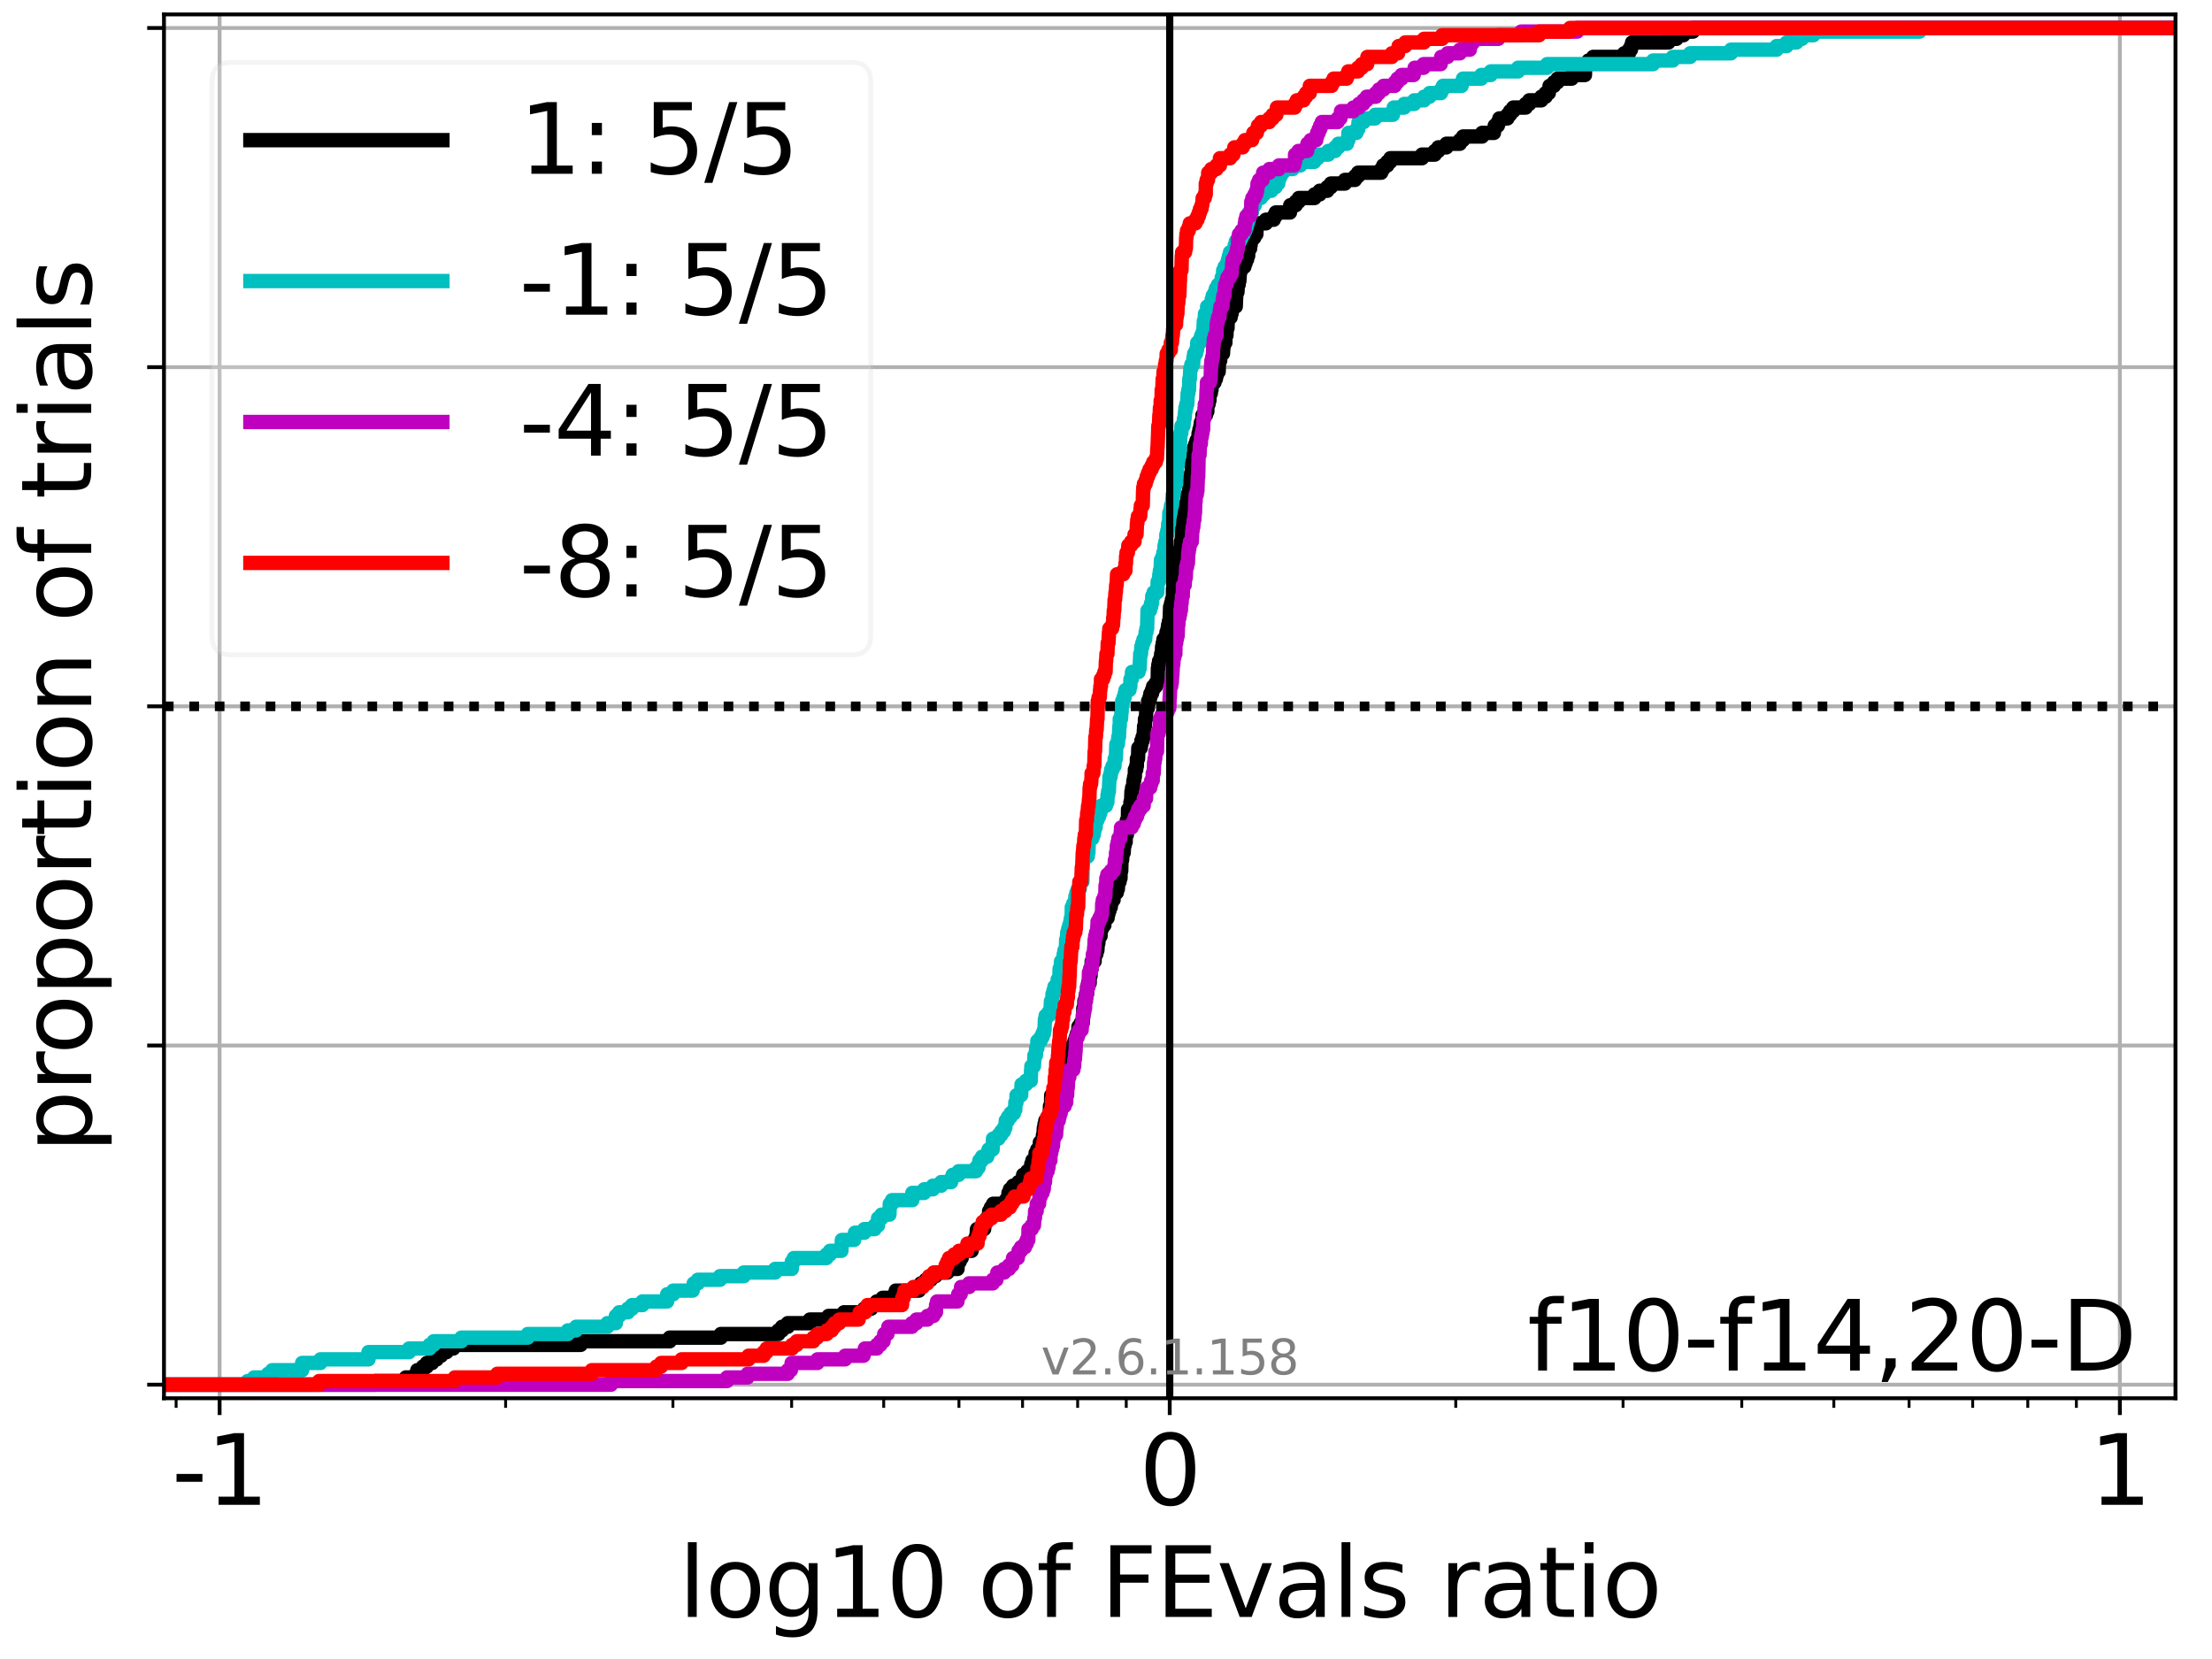 <?xml version="1.0" encoding="utf-8" standalone="no"?>
<!DOCTYPE svg PUBLIC "-//W3C//DTD SVG 1.1//EN"
  "http://www.w3.org/Graphics/SVG/1.1/DTD/svg11.dtd">
<svg xmlns:xlink="http://www.w3.org/1999/xlink" width="460.8pt" height="345.6pt" viewBox="0 0 460.8 345.6" xmlns="http://www.w3.org/2000/svg" version="1.1">
 <defs>
  <style type="text/css">*{stroke-linejoin: round; stroke-linecap: butt}</style>
 </defs>
 <g id="figure_1">
  <g id="patch_1">
   <path d="M 0 345.6 
L 460.8 345.6 
L 460.8 0 
L 0 0 
z
" style="fill: #ffffff"/>
  </g>
  <g id="axes_1">
   <g id="patch_2">
    <path d="M 34.16 291.28 
L 453.192 291.28 
L 453.192 3 
L 34.16 3 
z
" style="fill: #ffffff"/>
   </g>
   <g id="matplotlib.axis_1">
    <g id="xtick_1">
     <g id="line2d_1">
      <path d="M 45.746 291.28 
L 45.746 3 
" clip-path="url(#p397ef5aa49)" style="fill: none; stroke: #b0b0b0; stroke-width: 0.8; stroke-linecap: square"/>
     </g>
     <g id="line2d_2">
      <defs>
       <path id="m65d0e2728d" d="M 0 0 
L 0 3.5 
" style="stroke: #000000; stroke-width: 0.8"/>
      </defs>
      <g>
       <use xlink:href="#m65d0e2728d" x="45.746" y="291.28" style="stroke: #000000; stroke-width: 0.8"/>
      </g>
     </g>
     <g id="text_1">
      <!-- -1 -->
      <g transform="translate(35.776 313.477)scale(0.2 -0.2)">
       <defs>
        <path id="DejaVuSans-2d" d="M 313 2009 
L 1997 2009 
L 1997 1497 
L 313 1497 
L 313 2009 
z
" transform="scale(0.016)"/>
        <path id="DejaVuSans-31" d="M 794 531 
L 1825 531 
L 1825 4091 
L 703 3866 
L 703 4441 
L 1819 4666 
L 2450 4666 
L 2450 531 
L 3481 531 
L 3481 0 
L 794 0 
L 794 531 
z
" transform="scale(0.016)"/>
       </defs>
       <use xlink:href="#DejaVuSans-2d"/>
       <use xlink:href="#DejaVuSans-31" x="36.084"/>
      </g>
     </g>
    </g>
    <g id="xtick_2">
     <g id="line2d_3">
      <path d="M 243.676 291.28 
L 243.676 3 
" clip-path="url(#p397ef5aa49)" style="fill: none; stroke: #b0b0b0; stroke-width: 0.8; stroke-linecap: square"/>
     </g>
     <g id="line2d_4">
      <g>
       <use xlink:href="#m65d0e2728d" x="243.676" y="291.28" style="stroke: #000000; stroke-width: 0.8"/>
      </g>
     </g>
     <g id="text_2">
      <!-- 0 -->
      <g transform="translate(237.314 313.477)scale(0.2 -0.2)">
       <defs>
        <path id="DejaVuSans-30" d="M 2034 4250 
Q 1547 4250 1301 3770 
Q 1056 3291 1056 2328 
Q 1056 1369 1301 889 
Q 1547 409 2034 409 
Q 2525 409 2770 889 
Q 3016 1369 3016 2328 
Q 3016 3291 2770 3770 
Q 2525 4250 2034 4250 
z
M 2034 4750 
Q 2819 4750 3233 4129 
Q 3647 3509 3647 2328 
Q 3647 1150 3233 529 
Q 2819 -91 2034 -91 
Q 1250 -91 836 529 
Q 422 1150 422 2328 
Q 422 3509 836 4129 
Q 1250 4750 2034 4750 
z
" transform="scale(0.016)"/>
       </defs>
       <use xlink:href="#DejaVuSans-30"/>
      </g>
     </g>
    </g>
    <g id="xtick_3">
     <g id="line2d_5">
      <path d="M 441.606 291.28 
L 441.606 3 
" clip-path="url(#p397ef5aa49)" style="fill: none; stroke: #b0b0b0; stroke-width: 0.8; stroke-linecap: square"/>
     </g>
     <g id="line2d_6">
      <g>
       <use xlink:href="#m65d0e2728d" x="441.606" y="291.28" style="stroke: #000000; stroke-width: 0.8"/>
      </g>
     </g>
     <g id="text_3">
      <!-- 1 -->
      <g transform="translate(435.243 313.477)scale(0.2 -0.2)">
       <use xlink:href="#DejaVuSans-31"/>
      </g>
     </g>
    </g>
    <g id="xtick_4">
     <g id="line2d_7">
      <defs>
       <path id="mbb6df43595" d="M 0 0 
L 0 2 
" style="stroke: #000000; stroke-width: 0.6"/>
      </defs>
      <g>
       <use xlink:href="#mbb6df43595" x="36.689" y="291.28" style="stroke: #000000; stroke-width: 0.6"/>
      </g>
     </g>
    </g>
    <g id="xtick_5">
     <g id="line2d_8">
      <g>
       <use xlink:href="#mbb6df43595" x="105.329" y="291.28" style="stroke: #000000; stroke-width: 0.6"/>
      </g>
     </g>
    </g>
    <g id="xtick_6">
     <g id="line2d_9">
      <g>
       <use xlink:href="#mbb6df43595" x="140.183" y="291.28" style="stroke: #000000; stroke-width: 0.6"/>
      </g>
     </g>
    </g>
    <g id="xtick_7">
     <g id="line2d_10">
      <g>
       <use xlink:href="#mbb6df43595" x="164.912" y="291.28" style="stroke: #000000; stroke-width: 0.6"/>
      </g>
     </g>
    </g>
    <g id="xtick_8">
     <g id="line2d_11">
      <g>
       <use xlink:href="#mbb6df43595" x="184.093" y="291.28" style="stroke: #000000; stroke-width: 0.6"/>
      </g>
     </g>
    </g>
    <g id="xtick_9">
     <g id="line2d_12">
      <g>
       <use xlink:href="#mbb6df43595" x="199.766" y="291.28" style="stroke: #000000; stroke-width: 0.6"/>
      </g>
     </g>
    </g>
    <g id="xtick_10">
     <g id="line2d_13">
      <g>
       <use xlink:href="#mbb6df43595" x="213.016" y="291.28" style="stroke: #000000; stroke-width: 0.6"/>
      </g>
     </g>
    </g>
    <g id="xtick_11">
     <g id="line2d_14">
      <g>
       <use xlink:href="#mbb6df43595" x="224.495" y="291.28" style="stroke: #000000; stroke-width: 0.6"/>
      </g>
     </g>
    </g>
    <g id="xtick_12">
     <g id="line2d_15">
      <g>
       <use xlink:href="#mbb6df43595" x="234.619" y="291.28" style="stroke: #000000; stroke-width: 0.6"/>
      </g>
     </g>
    </g>
    <g id="xtick_13">
     <g id="line2d_16">
      <g>
       <use xlink:href="#mbb6df43595" x="303.259" y="291.28" style="stroke: #000000; stroke-width: 0.6"/>
      </g>
     </g>
    </g>
    <g id="xtick_14">
     <g id="line2d_17">
      <g>
       <use xlink:href="#mbb6df43595" x="338.113" y="291.28" style="stroke: #000000; stroke-width: 0.6"/>
      </g>
     </g>
    </g>
    <g id="xtick_15">
     <g id="line2d_18">
      <g>
       <use xlink:href="#mbb6df43595" x="362.842" y="291.28" style="stroke: #000000; stroke-width: 0.6"/>
      </g>
     </g>
    </g>
    <g id="xtick_16">
     <g id="line2d_19">
      <g>
       <use xlink:href="#mbb6df43595" x="382.023" y="291.28" style="stroke: #000000; stroke-width: 0.6"/>
      </g>
     </g>
    </g>
    <g id="xtick_17">
     <g id="line2d_20">
      <g>
       <use xlink:href="#mbb6df43595" x="397.695" y="291.28" style="stroke: #000000; stroke-width: 0.6"/>
      </g>
     </g>
    </g>
    <g id="xtick_18">
     <g id="line2d_21">
      <g>
       <use xlink:href="#mbb6df43595" x="410.946" y="291.28" style="stroke: #000000; stroke-width: 0.6"/>
      </g>
     </g>
    </g>
    <g id="xtick_19">
     <g id="line2d_22">
      <g>
       <use xlink:href="#mbb6df43595" x="422.424" y="291.28" style="stroke: #000000; stroke-width: 0.6"/>
      </g>
     </g>
    </g>
    <g id="xtick_20">
     <g id="line2d_23">
      <g>
       <use xlink:href="#mbb6df43595" x="432.549" y="291.28" style="stroke: #000000; stroke-width: 0.6"/>
      </g>
     </g>
    </g>
    <g id="text_4">
     <!-- log10 of FEvals ratio -->
     <g transform="translate(141.371 336.833)scale(0.2 -0.2)">
      <defs>
       <path id="DejaVuSans-6c" d="M 603 4863 
L 1178 4863 
L 1178 0 
L 603 0 
L 603 4863 
z
" transform="scale(0.016)"/>
       <path id="DejaVuSans-6f" d="M 1959 3097 
Q 1497 3097 1228 2736 
Q 959 2375 959 1747 
Q 959 1119 1226 758 
Q 1494 397 1959 397 
Q 2419 397 2687 759 
Q 2956 1122 2956 1747 
Q 2956 2369 2687 2733 
Q 2419 3097 1959 3097 
z
M 1959 3584 
Q 2709 3584 3137 3096 
Q 3566 2609 3566 1747 
Q 3566 888 3137 398 
Q 2709 -91 1959 -91 
Q 1206 -91 779 398 
Q 353 888 353 1747 
Q 353 2609 779 3096 
Q 1206 3584 1959 3584 
z
" transform="scale(0.016)"/>
       <path id="DejaVuSans-67" d="M 2906 1791 
Q 2906 2416 2648 2759 
Q 2391 3103 1925 3103 
Q 1463 3103 1205 2759 
Q 947 2416 947 1791 
Q 947 1169 1205 825 
Q 1463 481 1925 481 
Q 2391 481 2648 825 
Q 2906 1169 2906 1791 
z
M 3481 434 
Q 3481 -459 3084 -895 
Q 2688 -1331 1869 -1331 
Q 1566 -1331 1297 -1286 
Q 1028 -1241 775 -1147 
L 775 -588 
Q 1028 -725 1275 -790 
Q 1522 -856 1778 -856 
Q 2344 -856 2625 -561 
Q 2906 -266 2906 331 
L 2906 616 
Q 2728 306 2450 153 
Q 2172 0 1784 0 
Q 1141 0 747 490 
Q 353 981 353 1791 
Q 353 2603 747 3093 
Q 1141 3584 1784 3584 
Q 2172 3584 2450 3431 
Q 2728 3278 2906 2969 
L 2906 3500 
L 3481 3500 
L 3481 434 
z
" transform="scale(0.016)"/>
       <path id="DejaVuSans-20" transform="scale(0.016)"/>
       <path id="DejaVuSans-66" d="M 2375 4863 
L 2375 4384 
L 1825 4384 
Q 1516 4384 1395 4259 
Q 1275 4134 1275 3809 
L 1275 3500 
L 2222 3500 
L 2222 3053 
L 1275 3053 
L 1275 0 
L 697 0 
L 697 3053 
L 147 3053 
L 147 3500 
L 697 3500 
L 697 3744 
Q 697 4328 969 4595 
Q 1241 4863 1831 4863 
L 2375 4863 
z
" transform="scale(0.016)"/>
       <path id="DejaVuSans-46" d="M 628 4666 
L 3309 4666 
L 3309 4134 
L 1259 4134 
L 1259 2759 
L 3109 2759 
L 3109 2228 
L 1259 2228 
L 1259 0 
L 628 0 
L 628 4666 
z
" transform="scale(0.016)"/>
       <path id="DejaVuSans-45" d="M 628 4666 
L 3578 4666 
L 3578 4134 
L 1259 4134 
L 1259 2753 
L 3481 2753 
L 3481 2222 
L 1259 2222 
L 1259 531 
L 3634 531 
L 3634 0 
L 628 0 
L 628 4666 
z
" transform="scale(0.016)"/>
       <path id="DejaVuSans-76" d="M 191 3500 
L 800 3500 
L 1894 563 
L 2988 3500 
L 3597 3500 
L 2284 0 
L 1503 0 
L 191 3500 
z
" transform="scale(0.016)"/>
       <path id="DejaVuSans-61" d="M 2194 1759 
Q 1497 1759 1228 1600 
Q 959 1441 959 1056 
Q 959 750 1161 570 
Q 1363 391 1709 391 
Q 2188 391 2477 730 
Q 2766 1069 2766 1631 
L 2766 1759 
L 2194 1759 
z
M 3341 1997 
L 3341 0 
L 2766 0 
L 2766 531 
Q 2569 213 2275 61 
Q 1981 -91 1556 -91 
Q 1019 -91 701 211 
Q 384 513 384 1019 
Q 384 1609 779 1909 
Q 1175 2209 1959 2209 
L 2766 2209 
L 2766 2266 
Q 2766 2663 2505 2880 
Q 2244 3097 1772 3097 
Q 1472 3097 1187 3025 
Q 903 2953 641 2809 
L 641 3341 
Q 956 3463 1253 3523 
Q 1550 3584 1831 3584 
Q 2591 3584 2966 3190 
Q 3341 2797 3341 1997 
z
" transform="scale(0.016)"/>
       <path id="DejaVuSans-73" d="M 2834 3397 
L 2834 2853 
Q 2591 2978 2328 3040 
Q 2066 3103 1784 3103 
Q 1356 3103 1142 2972 
Q 928 2841 928 2578 
Q 928 2378 1081 2264 
Q 1234 2150 1697 2047 
L 1894 2003 
Q 2506 1872 2764 1633 
Q 3022 1394 3022 966 
Q 3022 478 2636 193 
Q 2250 -91 1575 -91 
Q 1294 -91 989 -36 
Q 684 19 347 128 
L 347 722 
Q 666 556 975 473 
Q 1284 391 1588 391 
Q 1994 391 2212 530 
Q 2431 669 2431 922 
Q 2431 1156 2273 1281 
Q 2116 1406 1581 1522 
L 1381 1569 
Q 847 1681 609 1914 
Q 372 2147 372 2553 
Q 372 3047 722 3315 
Q 1072 3584 1716 3584 
Q 2034 3584 2315 3537 
Q 2597 3491 2834 3397 
z
" transform="scale(0.016)"/>
       <path id="DejaVuSans-72" d="M 2631 2963 
Q 2534 3019 2420 3045 
Q 2306 3072 2169 3072 
Q 1681 3072 1420 2755 
Q 1159 2438 1159 1844 
L 1159 0 
L 581 0 
L 581 3500 
L 1159 3500 
L 1159 2956 
Q 1341 3275 1631 3429 
Q 1922 3584 2338 3584 
Q 2397 3584 2469 3576 
Q 2541 3569 2628 3553 
L 2631 2963 
z
" transform="scale(0.016)"/>
       <path id="DejaVuSans-74" d="M 1172 4494 
L 1172 3500 
L 2356 3500 
L 2356 3053 
L 1172 3053 
L 1172 1153 
Q 1172 725 1289 603 
Q 1406 481 1766 481 
L 2356 481 
L 2356 0 
L 1766 0 
Q 1100 0 847 248 
Q 594 497 594 1153 
L 594 3053 
L 172 3053 
L 172 3500 
L 594 3500 
L 594 4494 
L 1172 4494 
z
" transform="scale(0.016)"/>
       <path id="DejaVuSans-69" d="M 603 3500 
L 1178 3500 
L 1178 0 
L 603 0 
L 603 3500 
z
M 603 4863 
L 1178 4863 
L 1178 4134 
L 603 4134 
L 603 4863 
z
" transform="scale(0.016)"/>
      </defs>
      <use xlink:href="#DejaVuSans-6c"/>
      <use xlink:href="#DejaVuSans-6f" x="27.783"/>
      <use xlink:href="#DejaVuSans-67" x="88.965"/>
      <use xlink:href="#DejaVuSans-31" x="152.441"/>
      <use xlink:href="#DejaVuSans-30" x="216.064"/>
      <use xlink:href="#DejaVuSans-20" x="279.688"/>
      <use xlink:href="#DejaVuSans-6f" x="311.475"/>
      <use xlink:href="#DejaVuSans-66" x="372.656"/>
      <use xlink:href="#DejaVuSans-20" x="407.861"/>
      <use xlink:href="#DejaVuSans-46" x="439.648"/>
      <use xlink:href="#DejaVuSans-45" x="497.168"/>
      <use xlink:href="#DejaVuSans-76" x="560.352"/>
      <use xlink:href="#DejaVuSans-61" x="619.531"/>
      <use xlink:href="#DejaVuSans-6c" x="680.811"/>
      <use xlink:href="#DejaVuSans-73" x="708.594"/>
      <use xlink:href="#DejaVuSans-20" x="760.693"/>
      <use xlink:href="#DejaVuSans-72" x="792.48"/>
      <use xlink:href="#DejaVuSans-61" x="833.594"/>
      <use xlink:href="#DejaVuSans-74" x="894.873"/>
      <use xlink:href="#DejaVuSans-69" x="934.082"/>
      <use xlink:href="#DejaVuSans-6f" x="961.865"/>
     </g>
    </g>
   </g>
   <g id="matplotlib.axis_2">
    <g id="ytick_1">
     <g id="line2d_24">
      <path d="M 34.16 288.454 
L 453.192 288.454 
" clip-path="url(#p397ef5aa49)" style="fill: none; stroke: #b0b0b0; stroke-width: 0.8; stroke-linecap: square"/>
     </g>
     <g id="line2d_25">
      <defs>
       <path id="m326eb0dfb9" d="M 0 0 
L -3.5 0 
" style="stroke: #000000; stroke-width: 0.8"/>
      </defs>
      <g>
       <use xlink:href="#m326eb0dfb9" x="34.16" y="288.454" style="stroke: #000000; stroke-width: 0.8"/>
      </g>
     </g>
    </g>
    <g id="ytick_2">
     <g id="line2d_26">
      <path d="M 34.16 217.797 
L 453.192 217.797 
" clip-path="url(#p397ef5aa49)" style="fill: none; stroke: #b0b0b0; stroke-width: 0.8; stroke-linecap: square"/>
     </g>
     <g id="line2d_27">
      <g>
       <use xlink:href="#m326eb0dfb9" x="34.16" y="217.797" style="stroke: #000000; stroke-width: 0.8"/>
      </g>
     </g>
    </g>
    <g id="ytick_3">
     <g id="line2d_28">
      <path d="M 34.16 147.14 
L 453.192 147.14 
" clip-path="url(#p397ef5aa49)" style="fill: none; stroke: #b0b0b0; stroke-width: 0.8; stroke-linecap: square"/>
     </g>
     <g id="line2d_29">
      <g>
       <use xlink:href="#m326eb0dfb9" x="34.16" y="147.14" style="stroke: #000000; stroke-width: 0.8"/>
      </g>
     </g>
    </g>
    <g id="ytick_4">
     <g id="line2d_30">
      <path d="M 34.16 76.483 
L 453.192 76.483 
" clip-path="url(#p397ef5aa49)" style="fill: none; stroke: #b0b0b0; stroke-width: 0.8; stroke-linecap: square"/>
     </g>
     <g id="line2d_31">
      <g>
       <use xlink:href="#m326eb0dfb9" x="34.16" y="76.483" style="stroke: #000000; stroke-width: 0.8"/>
      </g>
     </g>
    </g>
    <g id="ytick_5">
     <g id="line2d_32">
      <path d="M 34.16 5.826 
L 453.192 5.826 
" clip-path="url(#p397ef5aa49)" style="fill: none; stroke: #b0b0b0; stroke-width: 0.8; stroke-linecap: square"/>
     </g>
     <g id="line2d_33">
      <g>
       <use xlink:href="#m326eb0dfb9" x="34.16" y="5.826" style="stroke: #000000; stroke-width: 0.8"/>
      </g>
     </g>
    </g>
    <g id="text_5">
     <!-- proportion of trials -->
     <g transform="translate(19.001 240.146)rotate(-90)scale(0.2 -0.2)">
      <defs>
       <path id="DejaVuSans-70" d="M 1159 525 
L 1159 -1331 
L 581 -1331 
L 581 3500 
L 1159 3500 
L 1159 2969 
Q 1341 3281 1617 3432 
Q 1894 3584 2278 3584 
Q 2916 3584 3314 3078 
Q 3713 2572 3713 1747 
Q 3713 922 3314 415 
Q 2916 -91 2278 -91 
Q 1894 -91 1617 61 
Q 1341 213 1159 525 
z
M 3116 1747 
Q 3116 2381 2855 2742 
Q 2594 3103 2138 3103 
Q 1681 3103 1420 2742 
Q 1159 2381 1159 1747 
Q 1159 1113 1420 752 
Q 1681 391 2138 391 
Q 2594 391 2855 752 
Q 3116 1113 3116 1747 
z
" transform="scale(0.016)"/>
       <path id="DejaVuSans-6e" d="M 3513 2113 
L 3513 0 
L 2938 0 
L 2938 2094 
Q 2938 2591 2744 2837 
Q 2550 3084 2163 3084 
Q 1697 3084 1428 2787 
Q 1159 2491 1159 1978 
L 1159 0 
L 581 0 
L 581 3500 
L 1159 3500 
L 1159 2956 
Q 1366 3272 1645 3428 
Q 1925 3584 2291 3584 
Q 2894 3584 3203 3211 
Q 3513 2838 3513 2113 
z
" transform="scale(0.016)"/>
      </defs>
      <use xlink:href="#DejaVuSans-70"/>
      <use xlink:href="#DejaVuSans-72" x="63.477"/>
      <use xlink:href="#DejaVuSans-6f" x="102.34"/>
      <use xlink:href="#DejaVuSans-70" x="163.521"/>
      <use xlink:href="#DejaVuSans-6f" x="226.998"/>
      <use xlink:href="#DejaVuSans-72" x="288.18"/>
      <use xlink:href="#DejaVuSans-74" x="329.293"/>
      <use xlink:href="#DejaVuSans-69" x="368.502"/>
      <use xlink:href="#DejaVuSans-6f" x="396.285"/>
      <use xlink:href="#DejaVuSans-6e" x="457.467"/>
      <use xlink:href="#DejaVuSans-20" x="520.846"/>
      <use xlink:href="#DejaVuSans-6f" x="552.633"/>
      <use xlink:href="#DejaVuSans-66" x="613.814"/>
      <use xlink:href="#DejaVuSans-20" x="649.02"/>
      <use xlink:href="#DejaVuSans-74" x="680.807"/>
      <use xlink:href="#DejaVuSans-72" x="720.016"/>
      <use xlink:href="#DejaVuSans-69" x="761.129"/>
      <use xlink:href="#DejaVuSans-61" x="788.912"/>
      <use xlink:href="#DejaVuSans-6c" x="850.191"/>
      <use xlink:href="#DejaVuSans-73" x="877.975"/>
     </g>
    </g>
   </g>
   <g id="line2d_34">
    <path d="M 34.16 288.454 
L 78.181 288.454 
L 78.181 287.7 
L 84.548 287.7 
L 84.548 286.946 
L 86.628 286.946 
L 86.628 286.193 
L 86.934 286.193 
L 86.934 285.439 
L 88.102 285.439 
L 88.102 284.685 
L 88.915 284.685 
L 88.915 283.932 
L 90.015 283.932 
L 90.015 283.178 
L 90.976 283.178 
L 90.976 282.424 
L 91.886 282.424 
L 91.886 281.671 
L 93.03 281.671 
L 93.03 280.917 
L 94.439 280.917 
L 94.439 280.163 
L 120.963 280.163 
L 120.963 279.41 
L 139.509 279.41 
L 139.509 278.656 
L 150.161 278.656 
L 150.161 277.902 
L 162.149 277.902 
L 162.149 277.149 
L 162.919 277.149 
L 162.919 276.395 
L 164.097 276.395 
L 164.097 275.641 
L 168.708 275.641 
L 168.708 274.888 
L 172.602 274.888 
L 172.602 274.134 
L 175.813 274.134 
L 175.813 273.38 
L 180.009 273.38 
L 180.009 272.627 
L 181.466 272.627 
L 181.466 271.873 
L 182.644 271.873 
L 182.644 271.119 
L 183.861 271.119 
L 183.861 270.366 
L 186.307 270.366 
L 186.307 269.612 
L 186.605 269.612 
L 186.605 268.858 
L 191.418 268.858 
L 191.418 268.105 
L 191.843 268.105 
L 191.843 267.351 
L 192.869 267.351 
L 192.869 266.597 
L 193.905 266.597 
L 193.905 265.844 
L 194.884 265.844 
L 194.884 265.09 
L 197.371 265.09 
L 197.371 264.336 
L 199.471 264.336 
L 199.495 262.829 
L 199.92 262.829 
L 199.92 262.075 
L 200.328 262.075 
L 200.328 261.321 
L 200.468 261.321 
L 200.468 260.568 
L 202.408 260.568 
L 202.408 259.814 
L 202.577 259.814 
L 202.577 259.06 
L 202.95 259.06 
L 202.95 258.307 
L 203.321 258.307 
L 203.321 257.553 
L 203.441 257.553 
L 203.525 256.046 
L 205.011 256.046 
L 205.011 255.292 
L 205.151 255.292 
L 205.151 254.538 
L 205.541 254.538 
L 205.541 253.785 
L 206.034 253.785 
L 206.057 252.277 
L 206.423 252.277 
L 206.423 251.524 
L 206.89 251.524 
L 206.89 250.77 
L 209.512 250.77 
L 209.512 250.016 
L 209.965 250.016 
L 209.965 249.263 
L 210.088 249.263 
L 210.088 248.509 
L 210.389 248.509 
L 210.389 247.755 
L 211.04 247.755 
L 211.04 247.002 
L 212.156 247.002 
L 212.156 246.248 
L 212.986 246.248 
L 212.986 245.494 
L 213.14 245.494 
L 213.14 244.741 
L 213.988 244.741 
L 213.988 243.987 
L 214.771 243.987 
L 214.84 242.48 
L 215.077 242.48 
L 215.077 241.726 
L 215.721 241.726 
L 215.733 240.219 
L 216.073 240.219 
L 216.073 239.465 
L 216.606 239.465 
L 216.629 237.958 
L 217.173 237.958 
L 217.273 236.45 
L 217.355 236.45 
L 217.462 234.943 
L 217.597 234.943 
L 217.597 234.189 
L 217.769 234.189 
L 217.769 233.436 
L 218.466 233.436 
L 218.466 232.682 
L 218.705 232.682 
L 218.729 230.421 
L 218.947 230.421 
L 218.989 228.16 
L 219.561 228.16 
L 219.562 226.653 
L 220.084 226.653 
L 220.149 225.145 
L 220.55 225.145 
L 220.66 223.638 
L 220.812 223.638 
L 220.812 222.884 
L 221.123 222.884 
L 221.123 222.13 
L 221.403 222.13 
L 221.403 221.377 
L 221.867 221.377 
L 221.867 220.623 
L 222.184 220.623 
L 222.184 219.869 
L 222.296 219.869 
L 222.296 219.116 
L 222.76 219.116 
L 222.76 218.362 
L 223.558 218.362 
L 223.558 217.608 
L 223.847 217.608 
L 223.847 216.855 
L 224.083 216.855 
L 224.083 216.101 
L 224.338 216.101 
L 224.338 215.347 
L 224.595 215.347 
L 224.673 213.84 
L 225.149 213.84 
L 225.149 213.086 
L 225.552 213.086 
L 225.658 211.579 
L 225.669 211.579 
L 225.669 210.072 
L 225.889 210.072 
L 225.897 208.564 
L 226.123 208.564 
L 226.123 207.811 
L 226.25 207.811 
L 226.25 207.057 
L 226.432 207.057 
L 226.516 205.55 
L 226.674 205.55 
L 226.674 204.796 
L 226.997 204.796 
L 227.005 203.289 
L 227.179 203.289 
L 227.179 201.781 
L 227.399 201.781 
L 227.421 200.274 
L 228.024 200.274 
L 228.053 198.767 
L 228.382 198.767 
L 228.382 198.013 
L 228.596 198.013 
L 228.697 196.506 
L 228.801 196.506 
L 228.901 194.998 
L 229.259 194.998 
L 229.29 193.491 
L 229.564 193.491 
L 229.564 192.737 
L 230.054 192.737 
L 230.07 191.23 
L 230.733 191.23 
L 230.733 190.476 
L 230.883 190.476 
L 230.883 189.723 
L 231.122 189.723 
L 231.122 188.969 
L 231.39 188.969 
L 231.39 188.215 
L 231.546 188.215 
L 231.546 187.462 
L 231.975 187.462 
L 231.983 185.954 
L 232.645 185.954 
L 232.645 185.2 
L 232.868 185.2 
L 232.944 183.693 
L 233.222 183.693 
L 233.222 182.939 
L 233.415 182.939 
L 233.44 181.432 
L 233.568 181.432 
L 233.623 179.171 
L 233.75 179.171 
L 233.854 177.664 
L 234.075 177.664 
L 234.162 176.156 
L 234.267 176.156 
L 234.267 175.403 
L 234.497 175.403 
L 234.516 173.895 
L 234.742 173.895 
L 234.749 170.881 
L 234.966 170.881 
L 234.998 168.62 
L 235.493 168.62 
L 235.493 167.112 
L 235.623 167.112 
L 235.713 164.851 
L 235.843 164.851 
L 235.843 164.098 
L 236.025 164.098 
L 236.124 162.59 
L 236.267 162.59 
L 236.267 161.837 
L 236.406 161.837 
L 236.421 160.329 
L 236.695 160.329 
L 236.695 159.576 
L 236.829 159.576 
L 236.841 158.068 
L 237.069 158.068 
L 237.136 155.807 
L 237.646 155.807 
L 237.646 155.054 
L 237.774 155.054 
L 237.774 154.3 
L 238.019 154.3 
L 238.019 153.546 
L 238.223 153.546 
L 238.303 152.039 
L 238.336 152.039 
L 238.336 151.285 
L 238.501 151.285 
L 238.521 149.778 
L 238.711 149.778 
L 238.806 147.517 
L 239.116 147.517 
L 239.187 146.009 
L 239.477 146.009 
L 239.477 145.256 
L 239.645 145.256 
L 239.645 144.502 
L 239.975 144.502 
L 239.975 143.748 
L 240.216 143.748 
L 240.216 142.995 
L 240.787 142.995 
L 240.787 142.241 
L 241.168 142.241 
L 241.212 139.226 
L 241.305 139.226 
L 241.305 138.473 
L 241.455 138.473 
L 241.455 137.719 
L 241.776 137.719 
L 241.776 136.965 
L 241.887 136.965 
L 241.887 136.212 
L 242.045 136.212 
L 242.087 134.704 
L 242.224 134.704 
L 242.224 133.951 
L 242.367 133.951 
L 242.367 133.197 
L 242.849 133.197 
L 242.849 132.443 
L 243.008 132.443 
L 243.008 131.69 
L 243.231 131.69 
L 243.231 130.936 
L 243.343 130.936 
L 243.343 130.182 
L 243.508 130.182 
L 243.508 129.429 
L 243.654 129.429 
L 243.758 126.414 
L 243.955 126.414 
L 243.955 125.66 
L 244.14 125.66 
L 244.14 124.907 
L 244.339 124.907 
L 244.366 122.646 
L 244.559 122.646 
L 244.667 120.385 
L 244.709 120.385 
L 244.709 119.631 
L 244.854 119.631 
L 244.902 118.124 
L 245.243 118.124 
L 245.336 116.616 
L 245.419 116.616 
L 245.419 115.863 
L 245.668 115.863 
L 245.668 115.109 
L 245.807 115.109 
L 245.807 114.355 
L 245.946 114.355 
L 245.995 112.848 
L 246.163 112.848 
L 246.268 109.833 
L 246.311 109.833 
L 246.311 109.08 
L 246.472 109.08 
L 246.472 108.326 
L 246.619 108.326 
L 246.692 106.818 
L 246.768 106.818 
L 246.768 106.065 
L 246.95 106.065 
L 246.95 105.311 
L 247.193 105.311 
L 247.193 104.557 
L 247.356 104.557 
L 247.367 103.05 
L 247.687 103.05 
L 247.76 101.543 
L 247.823 101.543 
L 247.928 100.035 
L 247.987 100.035 
L 247.987 99.282 
L 248.141 99.282 
L 248.141 98.528 
L 248.264 98.528 
L 248.345 96.267 
L 248.556 96.267 
L 248.572 94.76 
L 248.741 94.76 
L 248.743 93.252 
L 249.011 93.252 
L 249.011 92.499 
L 249.267 92.499 
L 249.267 91.745 
L 249.588 91.745 
L 249.697 90.238 
L 249.864 90.238 
L 249.864 89.484 
L 250.059 89.484 
L 250.059 88.73 
L 250.174 88.73 
L 250.174 87.977 
L 250.473 87.977 
L 250.507 86.469 
L 251.227 86.469 
L 251.227 85.716 
L 251.505 85.716 
L 251.524 84.208 
L 251.76 84.208 
L 251.76 83.455 
L 251.939 83.455 
L 251.996 81.947 
L 252.238 81.947 
L 252.238 81.194 
L 252.376 81.194 
L 252.444 79.686 
L 252.992 79.686 
L 252.992 78.933 
L 253.299 78.933 
L 253.299 78.179 
L 253.489 78.179 
L 253.489 77.425 
L 253.873 77.425 
L 253.933 75.164 
L 254.175 75.164 
L 254.268 73.657 
L 254.77 73.657 
L 254.863 72.15 
L 254.929 72.15 
L 254.929 71.396 
L 255.264 71.396 
L 255.264 69.888 
L 255.484 69.888 
L 255.536 68.381 
L 255.705 68.381 
L 255.791 66.12 
L 256.362 66.12 
L 256.362 65.366 
L 256.558 65.366 
L 256.628 63.859 
L 257.427 63.859 
L 257.52 61.598 
L 257.55 61.598 
L 257.55 60.844 
L 257.783 60.844 
L 257.857 59.337 
L 258.023 59.337 
L 258.023 58.583 
L 258.171 58.583 
L 258.278 57.076 
L 258.292 57.076 
L 258.292 56.322 
L 258.564 56.322 
L 258.564 55.569 
L 259.23 55.569 
L 259.23 54.815 
L 259.487 54.815 
L 259.487 54.061 
L 259.787 54.061 
L 259.787 53.308 
L 260.007 53.308 
L 260.043 51.8 
L 260.407 51.8 
L 260.407 51.047 
L 260.527 51.047 
L 260.527 50.293 
L 260.707 50.293 
L 260.707 49.539 
L 261.278 49.539 
L 261.278 48.786 
L 261.724 48.786 
L 261.772 47.278 
L 261.979 47.278 
L 261.979 46.525 
L 263.709 46.525 
L 263.709 45.771 
L 265.34 45.771 
L 265.34 45.017 
L 265.764 45.017 
L 265.764 44.264 
L 268.722 44.264 
L 268.782 42.756 
L 269.927 42.756 
L 269.927 42.003 
L 270.57 42.003 
L 270.57 41.249 
L 273.842 41.249 
L 273.842 40.495 
L 274.909 40.495 
L 274.909 39.742 
L 276.498 39.742 
L 276.498 38.988 
L 277.243 38.988 
L 277.243 38.234 
L 280.172 38.234 
L 280.172 37.481 
L 282.249 37.481 
L 282.249 36.727 
L 282.915 36.727 
L 282.915 35.973 
L 287.728 35.973 
L 287.728 35.22 
L 288.153 35.22 
L 288.153 34.466 
L 288.998 34.466 
L 288.998 33.712 
L 289.642 33.712 
L 289.642 32.959 
L 296.23 32.959 
L 296.23 32.205 
L 298.887 32.205 
L 298.887 31.451 
L 299.631 31.451 
L 299.631 30.697 
L 301.321 30.697 
L 301.321 29.944 
L 304.117 29.944 
L 304.117 29.19 
L 304.78 29.19 
L 304.78 28.436 
L 308.748 28.436 
L 308.748 27.683 
L 311.212 27.683 
L 311.212 26.929 
L 311.387 26.929 
L 311.387 26.175 
L 312.031 26.175 
L 312.031 25.422 
L 312.35 25.422 
L 312.35 24.668 
L 314.021 24.668 
L 314.021 23.914 
L 314.57 23.914 
L 314.57 23.161 
L 315.233 23.161 
L 315.233 22.407 
L 317.825 22.407 
L 317.825 21.653 
L 318.572 21.653 
L 318.572 20.9 
L 321.091 20.9 
L 321.091 20.146 
L 321.977 20.146 
L 321.977 19.392 
L 322.64 19.392 
L 322.64 18.639 
L 322.803 18.639 
L 322.803 17.885 
L 323.71 17.885 
L 323.71 17.131 
L 324.474 17.131 
L 324.474 16.378 
L 327.418 16.378 
L 327.418 15.624 
L 330.167 15.624 
L 330.21 14.117 
L 330.284 14.117 
L 330.284 13.363 
L 330.915 13.363 
L 330.915 12.609 
L 331.881 12.609 
L 331.881 11.856 
L 338.343 11.856 
L 338.343 11.102 
L 339.339 11.102 
L 339.339 10.348 
L 339.76 10.348 
L 339.76 9.595 
L 340.002 9.595 
L 340.002 8.841 
L 347.572 8.841 
L 347.572 8.087 
L 349.244 8.087 
L 349.244 7.334 
L 350.686 7.334 
L 350.686 6.58 
L 352.673 6.58 
L 352.673 5.826 
L 453.192 5.826 
L 453.192 5.826 
" clip-path="url(#p397ef5aa49)" style="fill: none; stroke: #000000; stroke-width: 3; stroke-linecap: square"/>
   </g>
   <g id="line2d_35">
    <path clip-path="url(#p397ef5aa49)" style="fill: none; stroke: #000000; stroke-width: 3; stroke-linecap: square"/>
   </g>
   <g id="line2d_36">
    <path d="M 34.16 288.454 
L 51.575 288.454 
L 51.575 287.7 
L 52.93 287.7 
L 52.93 286.946 
L 55.842 286.946 
L 55.842 286.193 
L 56.705 286.193 
L 56.705 285.439 
L 62.933 285.439 
L 62.938 283.932 
L 66.753 283.932 
L 66.753 283.178 
L 76.756 283.178 
L 76.76 281.671 
L 85.216 281.671 
L 85.216 280.917 
L 89.483 280.917 
L 89.483 280.163 
L 90.346 280.163 
L 90.346 279.41 
L 96.122 279.41 
L 96.122 278.656 
L 109.945 278.656 
L 109.945 277.902 
L 118.289 277.902 
L 118.289 277.149 
L 120.007 277.149 
L 120.007 276.395 
L 126.53 276.395 
L 126.53 275.641 
L 128.292 275.641 
L 128.296 274.134 
L 128.978 274.134 
L 128.978 273.38 
L 130.797 273.38 
L 130.797 272.627 
L 131.66 272.627 
L 131.66 271.873 
L 133.83 271.873 
L 133.83 271.119 
L 138.981 271.119 
L 138.986 269.612 
L 140.248 269.612 
L 140.248 268.858 
L 144.294 268.858 
L 144.294 268.105 
L 144.515 268.105 
L 144.515 267.351 
L 145.378 267.351 
L 145.378 266.597 
L 149.989 266.597 
L 149.989 265.844 
L 154.942 265.844 
L 154.942 265.09 
L 161.481 265.09 
L 161.481 264.336 
L 164.946 264.336 
L 164.95 262.829 
L 165.372 262.829 
L 165.372 262.075 
L 172.17 262.075 
L 172.17 261.321 
L 172.906 261.321 
L 172.906 260.568 
L 175.275 260.568 
L 175.379 258.307 
L 177.935 258.307 
L 177.935 257.553 
L 178.108 257.553 
L 178.108 256.799 
L 180.046 256.799 
L 180.046 256.046 
L 182.208 256.046 
L 182.208 255.292 
L 182.909 255.292 
L 182.913 253.785 
L 183.63 253.785 
L 183.63 253.031 
L 185.278 253.031 
L 185.365 250.77 
L 185.831 250.77 
L 185.831 250.016 
L 190.049 250.016 
L 190.053 248.509 
L 192.515 248.509 
L 192.515 247.755 
L 194.335 247.755 
L 194.335 247.002 
L 196.055 247.002 
L 196.055 246.248 
L 198.134 246.248 
L 198.134 245.494 
L 198.457 245.494 
L 198.457 244.741 
L 199.706 244.741 
L 199.706 243.987 
L 203.325 243.987 
L 203.325 243.233 
L 203.845 243.233 
L 203.845 242.48 
L 204.035 242.48 
L 204.035 241.726 
L 204.574 241.726 
L 204.574 240.972 
L 205.648 240.972 
L 205.648 240.219 
L 205.934 240.219 
L 205.934 239.465 
L 206.78 239.465 
L 206.87 237.204 
L 207.985 237.204 
L 207.985 236.45 
L 208.564 236.45 
L 208.564 235.697 
L 209.124 235.697 
L 209.124 234.943 
L 209.425 234.943 
L 209.527 233.436 
L 209.978 233.436 
L 209.978 232.682 
L 210.516 232.682 
L 210.516 231.928 
L 211.216 231.928 
L 211.216 231.175 
L 211.505 231.175 
L 211.516 229.667 
L 211.749 229.667 
L 211.765 228.16 
L 212.723 228.16 
L 212.812 225.899 
L 213.722 225.899 
L 213.722 225.145 
L 214.719 225.145 
L 214.8 222.884 
L 214.845 222.884 
L 214.845 222.13 
L 215.368 222.13 
L 215.47 220.623 
L 215.482 220.623 
L 215.482 219.869 
L 215.792 219.869 
L 215.849 218.362 
L 216.094 218.362 
L 216.098 216.855 
L 216.765 216.855 
L 216.765 216.101 
L 217.159 216.101 
L 217.159 215.347 
L 217.459 215.347 
L 217.459 214.594 
L 217.59 214.594 
L 217.68 212.333 
L 217.833 212.333 
L 217.833 211.579 
L 218.466 211.579 
L 218.466 210.825 
L 218.839 210.825 
L 218.929 208.564 
L 219.248 208.564 
L 219.252 207.057 
L 219.472 207.057 
L 219.472 206.303 
L 219.665 206.303 
L 219.665 205.55 
L 220.235 205.55 
L 220.337 204.042 
L 220.662 204.042 
L 220.743 201.781 
L 220.962 201.781 
L 221.029 200.274 
L 221.484 200.274 
L 221.586 198.767 
L 221.735 198.767 
L 221.735 198.013 
L 222.019 198.013 
L 222.1 195.752 
L 222.248 195.752 
L 222.326 194.245 
L 222.526 194.245 
L 222.526 193.491 
L 222.74 193.491 
L 222.74 192.737 
L 222.963 192.737 
L 222.963 191.984 
L 223.09 191.984 
L 223.09 191.23 
L 223.238 191.23 
L 223.275 188.969 
L 223.575 188.969 
L 223.575 188.215 
L 223.955 188.215 
L 224.025 186.708 
L 224.236 186.708 
L 224.236 185.954 
L 224.532 185.954 
L 224.532 185.2 
L 224.944 185.2 
L 224.952 183.693 
L 225.485 183.693 
L 225.551 179.925 
L 225.611 179.925 
L 225.611 179.171 
L 225.781 179.171 
L 225.781 178.417 
L 226.603 178.417 
L 226.603 177.664 
L 226.729 177.664 
L 226.8 175.403 
L 226.86 175.403 
L 226.86 174.649 
L 227.574 174.649 
L 227.574 173.895 
L 227.852 173.895 
L 227.852 173.142 
L 227.976 173.142 
L 227.976 172.388 
L 228.226 172.388 
L 228.285 170.881 
L 228.6 170.881 
L 228.6 170.127 
L 228.947 170.127 
L 228.947 169.373 
L 229.219 169.373 
L 229.219 168.62 
L 229.352 168.62 
L 229.352 167.866 
L 230.387 167.866 
L 230.387 167.112 
L 230.684 167.112 
L 230.724 165.605 
L 230.848 165.605 
L 230.848 164.851 
L 230.996 164.851 
L 231.095 162.59 
L 231.119 162.59 
L 231.119 161.837 
L 231.351 161.837 
L 231.351 161.083 
L 231.477 161.083 
L 231.477 160.329 
L 231.765 160.329 
L 231.765 159.576 
L 232.164 159.576 
L 232.22 158.068 
L 232.448 158.068 
L 232.555 155.054 
L 232.865 155.054 
L 232.967 153.546 
L 233.093 153.546 
L 233.187 151.285 
L 233.265 151.285 
L 233.27 149.778 
L 233.52 149.778 
L 233.623 148.271 
L 233.661 148.271 
L 233.675 146.763 
L 233.777 146.763 
L 233.777 146.009 
L 234.064 146.009 
L 234.064 145.256 
L 234.289 145.256 
L 234.289 144.502 
L 234.472 144.502 
L 234.472 143.748 
L 235.279 143.748 
L 235.279 142.995 
L 235.466 142.995 
L 235.5 141.487 
L 235.766 141.487 
L 235.816 139.98 
L 237.177 139.98 
L 237.177 139.226 
L 237.406 139.226 
L 237.502 136.965 
L 237.527 136.965 
L 237.527 136.212 
L 237.693 136.212 
L 237.765 134.704 
L 237.972 134.704 
L 237.972 133.951 
L 238.211 133.951 
L 238.211 133.197 
L 238.555 133.197 
L 238.662 131.69 
L 238.812 131.69 
L 238.812 130.936 
L 238.969 130.936 
L 239.05 127.168 
L 239.575 127.168 
L 239.575 126.414 
L 239.799 126.414 
L 239.799 125.66 
L 239.983 125.66 
L 240.042 124.153 
L 240.333 124.153 
L 240.333 123.399 
L 241.075 123.399 
L 241.171 121.138 
L 241.443 121.138 
L 241.516 119.631 
L 241.627 119.631 
L 241.627 118.877 
L 241.771 118.877 
L 241.861 116.616 
L 242.185 116.616 
L 242.185 115.863 
L 242.351 115.863 
L 242.351 115.109 
L 242.521 115.109 
L 242.611 113.602 
L 242.765 113.602 
L 242.765 112.848 
L 242.975 112.848 
L 242.975 111.341 
L 243.159 111.341 
L 243.159 110.587 
L 243.285 110.587 
L 243.37 109.08 
L 243.524 109.08 
L 243.599 106.818 
L 243.826 106.818 
L 243.826 106.065 
L 243.944 106.065 
L 243.944 105.311 
L 244.138 105.311 
L 244.24 103.804 
L 244.298 103.804 
L 244.298 103.05 
L 244.484 103.05 
L 244.484 102.296 
L 244.611 102.296 
L 244.709 100.789 
L 245.025 100.789 
L 245.029 98.528 
L 245.146 98.528 
L 245.147 97.021 
L 245.34 97.021 
L 245.377 95.513 
L 245.511 95.513 
L 245.511 94.76 
L 245.699 94.76 
L 245.795 92.499 
L 245.815 92.499 
L 245.921 90.238 
L 246.089 90.238 
L 246.126 88.73 
L 246.539 88.73 
L 246.643 87.223 
L 246.764 87.223 
L 246.873 85.716 
L 246.951 85.716 
L 246.951 84.962 
L 247.123 84.962 
L 247.123 84.208 
L 247.325 84.208 
L 247.413 81.947 
L 247.55 81.947 
L 247.55 81.194 
L 247.696 81.194 
L 247.753 78.933 
L 247.866 78.933 
L 247.975 76.672 
L 248.185 76.672 
L 248.185 75.918 
L 248.539 75.918 
L 248.631 74.411 
L 248.761 74.411 
L 248.761 73.657 
L 249.157 73.657 
L 249.157 72.903 
L 249.363 72.903 
L 249.409 71.396 
L 249.977 71.396 
L 249.977 70.642 
L 250.24 70.642 
L 250.24 69.888 
L 250.545 69.888 
L 250.545 69.135 
L 250.686 69.135 
L 250.78 66.874 
L 250.934 66.874 
L 251.025 65.366 
L 251.464 65.366 
L 251.471 63.859 
L 252.25 63.859 
L 252.25 63.105 
L 252.43 63.105 
L 252.43 62.352 
L 252.629 62.352 
L 252.629 61.598 
L 253.062 61.598 
L 253.062 60.844 
L 253.296 60.844 
L 253.296 60.091 
L 253.71 60.091 
L 253.71 59.337 
L 254.499 59.337 
L 254.499 57.83 
L 254.746 57.83 
L 254.81 56.322 
L 255.12 56.322 
L 255.12 55.569 
L 255.594 55.569 
L 255.594 54.815 
L 255.824 54.815 
L 255.824 54.061 
L 256.009 54.061 
L 256.009 53.308 
L 256.234 53.308 
L 256.234 52.554 
L 257.162 52.554 
L 257.223 51.047 
L 257.445 51.047 
L 257.445 50.293 
L 258.314 50.293 
L 258.314 49.539 
L 258.674 49.539 
L 258.674 48.786 
L 259.085 48.786 
L 259.085 48.032 
L 259.447 48.032 
L 259.447 47.278 
L 259.71 47.278 
L 259.71 46.525 
L 259.934 46.525 
L 259.934 45.771 
L 260.156 45.771 
L 260.164 44.264 
L 260.786 44.264 
L 260.786 43.51 
L 260.934 43.51 
L 260.934 42.756 
L 261.381 42.756 
L 261.381 42.003 
L 261.563 42.003 
L 261.563 41.249 
L 262.653 41.249 
L 262.653 40.495 
L 263.34 40.495 
L 263.34 39.742 
L 264.836 39.742 
L 264.836 38.988 
L 265.721 38.988 
L 265.721 38.234 
L 266.282 38.234 
L 266.282 37.481 
L 266.454 37.481 
L 266.454 36.727 
L 266.781 36.727 
L 266.781 35.973 
L 267.264 35.973 
L 267.264 35.22 
L 269.289 35.22 
L 269.289 34.466 
L 270.881 34.466 
L 270.881 33.712 
L 273.787 33.712 
L 273.787 32.959 
L 274.504 32.959 
L 274.504 32.205 
L 276.712 32.205 
L 276.712 31.451 
L 278.127 31.451 
L 278.127 30.697 
L 278.8 30.697 
L 278.8 29.944 
L 280.598 29.944 
L 280.598 29.19 
L 280.885 29.19 
L 280.889 27.683 
L 282.558 27.683 
L 282.558 26.929 
L 282.94 26.929 
L 283.008 25.422 
L 284.079 25.422 
L 284.079 24.668 
L 286.46 24.668 
L 286.46 23.914 
L 290.167 23.914 
L 290.167 23.161 
L 290.339 23.161 
L 290.339 22.407 
L 292.518 22.407 
L 292.518 21.653 
L 294.607 21.653 
L 294.607 20.9 
L 296.658 20.9 
L 296.658 20.146 
L 297.797 20.146 
L 297.797 19.392 
L 300.178 19.392 
L 300.178 18.639 
L 300.597 18.639 
L 300.597 17.885 
L 304.483 17.885 
L 304.483 17.131 
L 304.77 17.131 
L 304.77 16.378 
L 308.577 16.378 
L 308.577 15.624 
L 310.551 15.624 
L 310.551 14.87 
L 316.247 14.87 
L 316.247 14.117 
L 322.296 14.117 
L 322.296 13.363 
L 344.366 13.363 
L 344.366 12.609 
L 348.466 12.609 
L 348.466 11.856 
L 352.089 11.856 
L 352.089 11.102 
L 360.593 11.102 
L 360.593 10.348 
L 370.103 10.348 
L 370.103 9.595 
L 372.192 9.595 
L 372.192 8.841 
L 374.243 8.841 
L 374.243 8.087 
L 375.382 8.087 
L 375.382 7.334 
L 377.763 7.334 
L 377.763 6.58 
L 399.88 6.58 
L 399.88 5.826 
L 453.192 5.826 
L 453.192 5.826 
" clip-path="url(#p397ef5aa49)" style="fill: none; stroke: #00bfbf; stroke-width: 3; stroke-linecap: square"/>
   </g>
   <g id="line2d_37">
    <path clip-path="url(#p397ef5aa49)" style="fill: none; stroke: #00bfbf; stroke-width: 3; stroke-linecap: square"/>
   </g>
   <g id="line2d_38">
    <path d="M 34.16 288.454 
L 127.293 288.454 
L 127.293 287.7 
L 151.444 287.7 
L 151.444 286.946 
L 155.735 286.946 
L 155.735 286.193 
L 164.109 286.193 
L 164.109 285.439 
L 164.758 285.439 
L 164.758 284.685 
L 164.916 284.685 
L 164.916 283.932 
L 170.3 283.932 
L 170.3 283.178 
L 176.056 283.178 
L 176.056 282.424 
L 179.886 282.424 
L 179.886 281.671 
L 180.167 281.671 
L 180.167 280.917 
L 182.664 280.917 
L 182.664 280.163 
L 183.393 280.163 
L 183.393 279.41 
L 184.069 279.41 
L 184.069 278.656 
L 184.2 278.656 
L 184.2 277.902 
L 184.876 277.902 
L 184.876 277.149 
L 185.065 277.149 
L 185.065 276.395 
L 189.974 276.395 
L 189.974 275.641 
L 190.909 275.641 
L 190.909 274.888 
L 193.2 274.888 
L 193.2 274.134 
L 194.451 274.134 
L 194.451 273.38 
L 194.974 273.38 
L 195.002 271.873 
L 195.206 271.873 
L 195.206 271.119 
L 199.451 271.119 
L 199.451 270.366 
L 199.617 270.366 
L 199.617 269.612 
L 200.127 269.612 
L 200.207 268.105 
L 201.868 268.105 
L 201.868 267.351 
L 206.815 267.351 
L 206.815 266.597 
L 207.577 266.597 
L 207.577 265.844 
L 207.765 265.844 
L 207.765 265.09 
L 209.216 265.09 
L 209.216 264.336 
L 210.192 264.336 
L 210.192 263.583 
L 210.868 263.583 
L 210.868 262.829 
L 211.028 262.829 
L 211.028 262.075 
L 212.023 262.075 
L 212.023 261.321 
L 212.187 261.321 
L 212.187 260.568 
L 212.687 260.568 
L 212.687 259.814 
L 213.521 259.814 
L 213.521 259.06 
L 213.89 259.06 
L 213.89 258.307 
L 214.219 258.307 
L 214.258 256.046 
L 214.934 256.046 
L 214.934 255.292 
L 215.385 255.292 
L 215.477 253.785 
L 215.589 253.785 
L 215.631 252.277 
L 215.952 252.277 
L 215.982 250.77 
L 216.463 250.77 
L 216.554 249.263 
L 216.791 249.263 
L 216.791 248.509 
L 217.179 248.509 
L 217.179 247.755 
L 217.426 247.755 
L 217.501 246.248 
L 217.693 246.248 
L 217.741 244.741 
L 217.911 244.741 
L 217.911 243.987 
L 218.233 243.987 
L 218.233 243.233 
L 218.415 243.233 
L 218.494 241.726 
L 218.822 241.726 
L 218.83 240.219 
L 218.994 240.219 
L 218.994 239.465 
L 219.153 239.465 
L 219.153 238.711 
L 219.357 238.711 
L 219.452 237.204 
L 219.564 237.204 
L 219.564 236.45 
L 219.989 236.45 
L 220.08 234.943 
L 220.129 234.943 
L 220.193 233.436 
L 220.556 233.436 
L 220.556 232.682 
L 220.724 232.682 
L 220.724 231.928 
L 220.96 231.928 
L 221.058 230.421 
L 221.782 230.421 
L 221.782 229.667 
L 222.105 229.667 
L 222.119 228.16 
L 222.297 228.16 
L 222.345 226.653 
L 222.427 226.653 
L 222.53 224.392 
L 222.755 224.392 
L 222.762 222.884 
L 223.592 222.884 
L 223.592 222.13 
L 223.767 222.13 
L 223.823 220.623 
L 223.922 220.623 
L 224.013 219.116 
L 224.056 219.116 
L 224.158 216.101 
L 224.489 216.101 
L 224.489 215.347 
L 224.752 215.347 
L 224.752 214.594 
L 225.317 214.594 
L 225.409 213.086 
L 225.521 213.086 
L 225.547 211.579 
L 225.715 211.579 
L 225.715 210.825 
L 225.884 210.825 
L 225.884 210.072 
L 226.038 210.072 
L 226.042 208.564 
L 226.23 208.564 
L 226.277 207.057 
L 226.448 207.057 
L 226.455 205.55 
L 226.756 205.55 
L 226.86 202.535 
L 227.111 202.535 
L 227.111 201.781 
L 227.433 201.781 
L 227.536 200.274 
L 227.625 200.274 
L 227.673 198.767 
L 227.844 198.767 
L 227.95 197.259 
L 227.989 197.259 
L 228.041 195.752 
L 228.153 195.752 
L 228.153 194.998 
L 228.328 194.998 
L 228.328 194.245 
L 228.517 194.245 
L 228.615 192.737 
L 228.645 192.737 
L 228.645 191.984 
L 229.028 191.984 
L 229.028 191.23 
L 229.385 191.23 
L 229.385 190.476 
L 229.574 190.476 
L 229.614 188.215 
L 229.743 188.215 
L 229.743 187.462 
L 230.066 187.462 
L 230.066 186.708 
L 230.257 186.708 
L 230.31 184.447 
L 230.452 184.447 
L 230.476 182.939 
L 230.683 182.939 
L 230.683 182.186 
L 231.396 182.186 
L 231.396 181.432 
L 232.017 181.432 
L 232.017 180.678 
L 232.17 180.678 
L 232.262 179.171 
L 232.467 179.171 
L 232.485 177.664 
L 232.617 177.664 
L 232.671 176.156 
L 232.839 176.156 
L 232.839 175.403 
L 232.98 175.403 
L 232.98 174.649 
L 233.374 174.649 
L 233.484 173.142 
L 233.53 173.142 
L 233.53 172.388 
L 235.747 172.388 
L 235.747 171.634 
L 236.173 171.634 
L 236.173 170.881 
L 236.423 170.881 
L 236.423 170.127 
L 236.837 170.127 
L 236.837 169.373 
L 237.082 169.373 
L 237.082 168.62 
L 237.549 168.62 
L 237.549 167.866 
L 238.249 167.866 
L 238.278 166.359 
L 238.736 166.359 
L 238.765 164.851 
L 238.954 164.851 
L 238.954 164.098 
L 239.617 164.098 
L 239.617 163.344 
L 239.821 163.344 
L 239.821 162.59 
L 240.133 162.59 
L 240.138 161.083 
L 240.337 161.083 
L 240.424 158.822 
L 240.522 158.822 
L 240.522 158.068 
L 240.653 158.068 
L 240.704 156.561 
L 241.018 156.561 
L 241.107 152.793 
L 241.378 152.793 
L 241.378 152.039 
L 241.582 152.039 
L 241.623 149.778 
L 241.945 149.778 
L 241.945 149.024 
L 242.461 149.024 
L 242.461 148.271 
L 243.245 148.271 
L 243.245 147.517 
L 243.578 147.517 
L 243.663 145.256 
L 243.696 145.256 
L 243.774 142.995 
L 243.979 142.995 
L 243.979 142.241 
L 244.11 142.241 
L 244.178 140.734 
L 244.225 140.734 
L 244.332 138.473 
L 244.415 138.473 
L 244.494 136.965 
L 244.625 136.965 
L 244.625 136.212 
L 244.848 136.212 
L 244.875 133.951 
L 245.023 133.951 
L 245.023 133.197 
L 245.15 133.197 
L 245.15 132.443 
L 245.326 132.443 
L 245.383 130.182 
L 245.466 130.182 
L 245.538 128.675 
L 245.701 128.675 
L 245.701 127.921 
L 245.85 127.921 
L 245.85 127.168 
L 246.002 127.168 
L 246.053 125.66 
L 246.151 125.66 
L 246.229 124.153 
L 246.395 124.153 
L 246.436 121.892 
L 246.792 121.892 
L 246.87 120.385 
L 247.008 120.385 
L 247.098 118.124 
L 247.274 118.124 
L 247.274 117.37 
L 247.451 117.37 
L 247.549 115.109 
L 247.627 115.109 
L 247.627 114.355 
L 247.745 114.355 
L 247.745 113.602 
L 247.899 113.602 
L 247.899 112.848 
L 248.268 112.848 
L 248.364 110.587 
L 248.436 110.587 
L 248.436 109.833 
L 248.575 109.833 
L 248.681 108.326 
L 248.788 108.326 
L 248.886 106.818 
L 248.939 106.818 
L 248.991 104.557 
L 249.064 104.557 
L 249.083 103.05 
L 249.307 103.05 
L 249.307 102.296 
L 249.438 102.296 
L 249.538 99.282 
L 249.605 99.282 
L 249.698 94.76 
L 249.889 94.76 
L 249.967 92.499 
L 250.152 92.499 
L 250.195 90.991 
L 250.351 90.991 
L 250.351 90.238 
L 250.488 90.238 
L 250.488 89.484 
L 250.631 89.484 
L 250.679 87.223 
L 250.861 87.223 
L 250.936 84.962 
L 250.989 84.962 
L 250.989 84.208 
L 251.25 84.208 
L 251.355 81.194 
L 251.395 81.194 
L 251.425 79.686 
L 252.067 79.686 
L 252.067 78.933 
L 252.198 78.933 
L 252.298 75.918 
L 252.344 75.918 
L 252.344 75.164 
L 252.521 75.164 
L 252.521 74.411 
L 252.653 74.411 
L 252.746 72.15 
L 252.792 72.15 
L 252.875 70.642 
L 253.069 70.642 
L 253.069 69.888 
L 253.41 69.888 
L 253.447 67.627 
L 253.566 67.627 
L 253.566 66.874 
L 253.742 66.874 
L 253.742 66.12 
L 254.019 66.12 
L 254.129 64.613 
L 254.244 64.613 
L 254.244 63.859 
L 254.659 63.859 
L 254.735 62.352 
L 254.842 62.352 
L 254.842 61.598 
L 255.079 61.598 
L 255.146 60.091 
L 255.202 60.091 
L 255.202 59.337 
L 255.478 59.337 
L 255.478 58.583 
L 255.676 58.583 
L 255.676 57.83 
L 256.18 57.83 
L 256.18 57.076 
L 256.591 57.076 
L 256.7 54.815 
L 256.779 54.815 
L 256.779 54.061 
L 257.239 54.061 
L 257.239 53.308 
L 257.54 53.308 
L 257.54 52.554 
L 257.683 52.554 
L 257.683 51.8 
L 257.887 51.8 
L 257.937 49.539 
L 258.097 49.539 
L 258.097 48.786 
L 258.641 48.786 
L 258.641 48.032 
L 259.234 48.032 
L 259.331 46.525 
L 259.435 46.525 
L 259.435 45.771 
L 259.64 45.771 
L 259.64 45.017 
L 260.398 45.017 
L 260.398 44.264 
L 260.632 44.264 
L 260.669 42.003 
L 260.894 42.003 
L 260.894 41.249 
L 261.338 41.249 
L 261.338 40.495 
L 261.7 40.495 
L 261.7 39.742 
L 261.896 39.742 
L 261.969 38.234 
L 262.297 38.234 
L 262.297 37.481 
L 263.012 37.481 
L 263.012 36.727 
L 263.13 36.727 
L 263.13 35.973 
L 264.431 35.973 
L 264.431 35.22 
L 266.417 35.22 
L 266.417 34.466 
L 269.577 34.466 
L 269.577 33.712 
L 269.78 33.712 
L 269.781 32.205 
L 270.483 32.205 
L 270.483 31.451 
L 272.311 31.451 
L 272.353 29.944 
L 273.029 29.944 
L 273.029 29.19 
L 274.192 29.19 
L 274.192 28.436 
L 274.375 28.436 
L 274.375 27.683 
L 274.703 27.683 
L 274.703 26.929 
L 275.014 26.929 
L 275.014 26.175 
L 275.367 26.175 
L 275.367 25.422 
L 278.663 25.422 
L 278.663 24.668 
L 279.234 24.668 
L 279.234 23.914 
L 279.359 23.914 
L 279.359 23.161 
L 281.932 23.161 
L 281.932 22.407 
L 283.085 22.407 
L 283.085 21.653 
L 284 21.653 
L 284 20.9 
L 284.712 20.9 
L 284.712 20.146 
L 286.598 20.146 
L 286.598 19.392 
L 287.262 19.392 
L 287.262 18.639 
L 288.228 18.639 
L 288.228 17.885 
L 290.557 17.885 
L 290.557 17.131 
L 291.129 17.131 
L 291.129 16.378 
L 291.971 16.378 
L 291.971 15.624 
L 294.503 15.624 
L 294.503 14.87 
L 294.695 14.87 
L 294.695 14.117 
L 296.566 14.117 
L 296.566 13.363 
L 300.122 13.363 
L 300.229 11.856 
L 301.551 11.856 
L 301.551 11.102 
L 304.123 11.102 
L 304.123 10.348 
L 306.191 10.348 
L 306.191 9.595 
L 306.386 9.595 
L 306.386 8.841 
L 306.904 8.841 
L 306.904 8.087 
L 312.124 8.087 
L 312.124 7.334 
L 316.886 7.334 
L 316.886 6.58 
L 328.577 6.58 
L 328.577 5.826 
L 453.192 5.826 
L 453.192 5.826 
" clip-path="url(#p397ef5aa49)" style="fill: none; stroke: #bf00bf; stroke-width: 3; stroke-linecap: square"/>
   </g>
   <g id="line2d_39">
    <path clip-path="url(#p397ef5aa49)" style="fill: none; stroke: #bf00bf; stroke-width: 3; stroke-linecap: square"/>
   </g>
   <g id="line2d_40">
    <path d="M 34.16 288.454 
L 66.48 288.454 
L 66.48 287.7 
L 94.735 287.7 
L 94.735 286.946 
L 103.588 286.946 
L 103.588 286.193 
L 123.274 286.193 
L 123.274 285.439 
L 136.745 285.439 
L 136.745 284.685 
L 137.721 284.685 
L 137.721 283.932 
L 141.982 283.932 
L 141.982 283.178 
L 155.932 283.178 
L 155.932 282.424 
L 159.09 282.424 
L 159.09 281.671 
L 159.71 281.671 
L 159.71 280.917 
L 165 280.917 
L 165 280.163 
L 165.976 280.163 
L 165.976 279.41 
L 169.45 279.41 
L 169.45 278.656 
L 170.237 278.656 
L 170.237 277.902 
L 172.227 277.902 
L 172.227 277.149 
L 173.277 277.149 
L 173.277 276.395 
L 173.853 276.395 
L 173.853 275.641 
L 174.829 275.641 
L 174.829 274.888 
L 178.875 274.888 
L 178.875 274.134 
L 179.09 274.134 
L 179.09 273.38 
L 180.25 273.38 
L 180.25 272.627 
L 180.697 272.627 
L 180.697 271.873 
L 187.903 271.873 
L 187.965 270.366 
L 188.256 270.366 
L 188.256 269.612 
L 188.417 269.612 
L 188.417 268.858 
L 190.285 268.858 
L 190.285 268.105 
L 192.243 268.105 
L 192.243 267.351 
L 193.18 267.351 
L 193.18 266.597 
L 193.539 266.597 
L 193.539 265.844 
L 194.515 265.844 
L 194.515 265.09 
L 196.818 265.09 
L 196.818 264.336 
L 196.992 264.336 
L 196.992 263.583 
L 197.34 263.583 
L 197.34 262.829 
L 197.705 262.829 
L 197.705 262.075 
L 198.776 262.075 
L 198.776 261.321 
L 199.775 261.321 
L 199.775 260.568 
L 201.499 260.568 
L 201.532 259.06 
L 203.64 259.06 
L 203.728 257.553 
L 204.035 257.553 
L 204.035 256.799 
L 204.197 256.799 
L 204.197 256.046 
L 204.455 256.046 
L 204.455 255.292 
L 204.712 255.292 
L 204.712 254.538 
L 205.611 254.538 
L 205.611 253.785 
L 206.558 253.785 
L 206.558 253.031 
L 208.505 253.031 
L 208.505 252.277 
L 209.475 252.277 
L 209.475 251.524 
L 210.385 251.524 
L 210.385 250.77 
L 210.845 250.77 
L 210.845 250.016 
L 211.36 250.016 
L 211.36 249.263 
L 213.218 249.263 
L 213.293 247.755 
L 214.265 247.755 
L 214.265 247.002 
L 214.55 247.002 
L 214.55 246.248 
L 214.723 246.248 
L 214.723 245.494 
L 215.96 245.494 
L 216.07 243.987 
L 216.123 243.987 
L 216.123 243.233 
L 216.281 243.233 
L 216.371 241.726 
L 216.504 241.726 
L 216.511 240.219 
L 217.076 240.219 
L 217.185 238.711 
L 217.358 238.711 
L 217.358 237.958 
L 217.489 237.958 
L 217.489 237.204 
L 217.676 237.204 
L 217.703 235.697 
L 217.794 235.697 
L 217.794 234.943 
L 217.922 234.943 
L 217.922 234.189 
L 218.099 234.189 
L 218.157 232.682 
L 218.54 232.682 
L 218.54 231.928 
L 218.936 231.928 
L 218.936 231.175 
L 219.113 231.175 
L 219.177 228.914 
L 219.301 228.914 
L 219.383 227.406 
L 219.434 227.406 
L 219.434 226.653 
L 219.692 226.653 
L 219.761 224.392 
L 219.89 224.392 
L 219.912 222.884 
L 220.023 222.884 
L 220.039 221.377 
L 220.338 221.377 
L 220.396 219.869 
L 220.462 219.869 
L 220.498 218.362 
L 220.581 218.362 
L 220.642 216.855 
L 220.733 216.855 
L 220.829 214.594 
L 221.058 214.594 
L 221.058 213.84 
L 221.252 213.84 
L 221.31 212.333 
L 221.446 212.333 
L 221.514 210.825 
L 221.727 210.825 
L 221.828 209.318 
L 222.233 209.318 
L 222.328 207.811 
L 222.454 207.811 
L 222.468 206.303 
L 222.593 206.303 
L 222.593 205.55 
L 222.718 205.55 
L 222.792 203.289 
L 222.834 203.289 
L 222.914 200.274 
L 223.04 200.274 
L 223.137 198.013 
L 223.174 198.013 
L 223.174 197.259 
L 223.392 197.259 
L 223.458 195.752 
L 223.547 195.752 
L 223.547 194.998 
L 223.693 194.998 
L 223.693 194.245 
L 223.997 194.245 
L 223.997 193.491 
L 224.113 193.491 
L 224.223 190.476 
L 224.363 190.476 
L 224.442 188.969 
L 224.599 188.969 
L 224.667 185.2 
L 224.786 185.2 
L 224.853 183.693 
L 225.252 183.693 
L 225.363 180.678 
L 225.451 180.678 
L 225.554 177.664 
L 225.595 177.664 
L 225.699 176.156 
L 225.809 176.156 
L 225.89 174.649 
L 225.985 174.649 
L 225.985 173.895 
L 226.2 173.895 
L 226.269 170.881 
L 226.42 170.881 
L 226.479 169.373 
L 226.564 169.373 
L 226.671 167.866 
L 226.758 167.866 
L 226.869 166.359 
L 226.938 166.359 
L 226.996 164.098 
L 227.089 164.098 
L 227.089 163.344 
L 227.285 163.344 
L 227.393 161.837 
L 227.398 161.837 
L 227.398 161.083 
L 227.77 161.083 
L 227.837 159.576 
L 227.954 159.576 
L 228.038 156.561 
L 228.108 156.561 
L 228.189 153.546 
L 228.292 153.546 
L 228.367 152.039 
L 228.443 152.039 
L 228.549 149.778 
L 228.624 149.778 
L 228.692 146.009 
L 228.866 146.009 
L 228.866 145.256 
L 229.104 145.256 
L 229.161 143.748 
L 229.223 143.748 
L 229.223 142.995 
L 229.351 142.995 
L 229.354 141.487 
L 229.807 141.487 
L 229.807 140.734 
L 230.071 140.734 
L 230.071 139.98 
L 230.305 139.98 
L 230.376 137.719 
L 230.429 137.719 
L 230.496 136.212 
L 230.696 136.212 
L 230.765 133.951 
L 230.916 133.951 
L 231.018 131.69 
L 231.102 131.69 
L 231.102 130.936 
L 231.667 130.936 
L 231.667 130.182 
L 231.866 130.182 
L 231.909 128.675 
L 231.977 128.675 
L 232.024 127.168 
L 232.114 127.168 
L 232.198 124.907 
L 232.29 124.907 
L 232.374 123.399 
L 232.451 123.399 
L 232.518 121.892 
L 232.621 121.892 
L 232.702 119.631 
L 234 119.631 
L 234 118.877 
L 234.448 118.877 
L 234.454 117.37 
L 234.559 117.37 
L 234.591 115.863 
L 234.684 115.863 
L 234.684 115.109 
L 234.964 115.109 
L 235.06 113.602 
L 235.638 113.602 
L 235.638 112.848 
L 236.334 112.848 
L 236.346 111.341 
L 236.757 111.341 
L 236.844 109.08 
L 236.911 109.08 
L 236.911 108.326 
L 237.043 108.326 
L 237.043 107.572 
L 237.517 107.572 
L 237.581 106.065 
L 237.666 106.065 
L 237.666 105.311 
L 238.055 105.311 
L 238.124 102.296 
L 238.17 102.296 
L 238.17 101.543 
L 238.308 101.543 
L 238.308 100.789 
L 238.665 100.789 
L 238.665 100.035 
L 238.882 100.035 
L 238.882 99.282 
L 239.158 99.282 
L 239.158 98.528 
L 239.469 98.528 
L 239.469 97.774 
L 239.903 97.774 
L 239.903 97.021 
L 240.241 97.021 
L 240.241 96.267 
L 240.772 96.267 
L 240.772 95.513 
L 241.006 95.513 
L 241.098 93.252 
L 241.143 93.252 
L 241.253 90.238 
L 241.259 90.238 
L 241.299 88.73 
L 241.437 88.73 
L 241.52 86.469 
L 241.59 86.469 
L 241.636 84.962 
L 241.774 84.962 
L 241.793 83.455 
L 241.972 83.455 
L 242.011 81.194 
L 242.13 81.194 
L 242.214 78.933 
L 242.348 78.933 
L 242.39 77.425 
L 242.675 77.425 
L 242.719 75.918 
L 242.859 75.918 
L 242.859 75.164 
L 242.982 75.164 
L 243.054 73.657 
L 243.405 73.657 
L 243.405 72.903 
L 243.9 72.903 
L 243.91 71.396 
L 244.135 71.396 
L 244.237 69.888 
L 244.314 69.888 
L 244.41 68.381 
L 244.472 68.381 
L 244.472 67.627 
L 244.988 67.627 
L 245.049 66.12 
L 245.122 66.12 
L 245.122 65.366 
L 245.263 65.366 
L 245.343 63.105 
L 245.459 63.105 
L 245.518 61.598 
L 245.669 61.598 
L 245.778 58.583 
L 245.803 58.583 
L 245.856 56.322 
L 246.117 56.322 
L 246.194 53.308 
L 246.261 53.308 
L 246.261 52.554 
L 246.867 52.554 
L 246.867 51.8 
L 247.032 51.8 
L 247.101 49.539 
L 247.148 49.539 
L 247.148 48.786 
L 247.286 48.786 
L 247.286 48.032 
L 247.642 48.032 
L 247.642 47.278 
L 247.86 47.278 
L 247.86 46.525 
L 249.037 46.525 
L 249.037 45.771 
L 249.454 45.771 
L 249.454 45.017 
L 249.749 45.017 
L 249.749 44.264 
L 249.984 44.264 
L 249.984 43.51 
L 250.295 43.51 
L 250.295 42.756 
L 250.449 42.756 
L 250.541 41.249 
L 250.971 41.249 
L 250.971 40.495 
L 251.178 40.495 
L 251.192 38.234 
L 251.367 38.234 
L 251.367 37.481 
L 251.652 37.481 
L 251.696 35.973 
L 252.32 35.973 
L 252.32 35.22 
L 253.406 35.22 
L 253.406 34.466 
L 254.134 34.466 
L 254.134 32.959 
L 256.267 32.959 
L 256.267 32.205 
L 256.943 32.205 
L 256.943 31.451 
L 257.136 31.451 
L 257.136 30.697 
L 258.86 30.697 
L 258.86 29.944 
L 259.349 29.944 
L 259.349 29.19 
L 260.828 29.19 
L 260.828 28.436 
L 261.089 28.436 
L 261.089 27.683 
L 261.816 27.683 
L 261.816 26.929 
L 262.06 26.929 
L 262.06 26.175 
L 262.709 26.175 
L 262.709 25.422 
L 264.402 25.422 
L 264.402 24.668 
L 265.12 24.668 
L 265.12 23.914 
L 265.887 23.914 
L 265.997 22.407 
L 269.718 22.407 
L 269.718 21.653 
L 270.14 21.653 
L 270.14 20.9 
L 271.562 20.9 
L 271.562 20.146 
L 272.084 20.146 
L 272.084 19.392 
L 272.852 19.392 
L 272.859 17.885 
L 277.4 17.885 
L 277.4 17.131 
L 277.823 17.131 
L 277.823 16.378 
L 280.535 16.378 
L 280.535 15.624 
L 280.865 15.624 
L 280.865 14.87 
L 282.895 14.87 
L 282.895 14.117 
L 283.678 14.117 
L 283.678 13.363 
L 284.805 13.363 
L 284.853 11.856 
L 289.949 11.856 
L 289.949 11.102 
L 291.248 11.102 
L 291.248 10.348 
L 291.361 10.348 
L 291.361 9.595 
L 292.733 9.595 
L 292.733 8.841 
L 296.644 8.841 
L 296.644 8.087 
L 300.415 8.087 
L 300.415 7.334 
L 320.621 7.334 
L 320.621 6.58 
L 327.064 6.58 
L 327.064 5.826 
L 453.192 5.826 
L 453.192 5.826 
" clip-path="url(#p397ef5aa49)" style="fill: none; stroke: #ff0000; stroke-width: 3; stroke-linecap: square"/>
   </g>
   <g id="line2d_41">
    <path clip-path="url(#p397ef5aa49)" style="fill: none; stroke: #ff0000; stroke-width: 3; stroke-linecap: square"/>
   </g>
   <g id="line2d_42">
    <path d="M 243.676 291.28 
L 243.676 3 
" clip-path="url(#p397ef5aa49)" style="fill: none; stroke: #000000; stroke-width: 1.5; stroke-linecap: square"/>
   </g>
   <g id="line2d_43">
    <path d="M 34.16 147.14 
L 453.192 147.14 
" clip-path="url(#p397ef5aa49)" style="fill: none; stroke-dasharray: 2,3.3; stroke-dashoffset: 0; stroke: #000000; stroke-width: 2"/>
   </g>
   <g id="patch_3">
    <path d="M 34.16 291.28 
L 34.16 3 
" style="fill: none; stroke: #000000; stroke-width: 0.8; stroke-linejoin: miter; stroke-linecap: square"/>
   </g>
   <g id="patch_4">
    <path d="M 453.192 291.28 
L 453.192 3 
" style="fill: none; stroke: #000000; stroke-width: 0.8; stroke-linejoin: miter; stroke-linecap: square"/>
   </g>
   <g id="patch_5">
    <path d="M 34.16 291.28 
L 453.192 291.28 
" style="fill: none; stroke: #000000; stroke-width: 0.8; stroke-linejoin: miter; stroke-linecap: square"/>
   </g>
   <g id="patch_6">
    <path d="M 34.16 3 
L 453.192 3 
" style="fill: none; stroke: #000000; stroke-width: 0.8; stroke-linejoin: miter; stroke-linecap: square"/>
   </g>
   <g id="text_6">
    <!-- f10-f14,20-D -->
    <g transform="translate(318.193 285.514)scale(0.2 -0.2)">
     <defs>
      <path id="DejaVuSans-34" d="M 2419 4116 
L 825 1625 
L 2419 1625 
L 2419 4116 
z
M 2253 4666 
L 3047 4666 
L 3047 1625 
L 3713 1625 
L 3713 1100 
L 3047 1100 
L 3047 0 
L 2419 0 
L 2419 1100 
L 313 1100 
L 313 1709 
L 2253 4666 
z
" transform="scale(0.016)"/>
      <path id="DejaVuSans-2c" d="M 750 794 
L 1409 794 
L 1409 256 
L 897 -744 
L 494 -744 
L 750 256 
L 750 794 
z
" transform="scale(0.016)"/>
      <path id="DejaVuSans-32" d="M 1228 531 
L 3431 531 
L 3431 0 
L 469 0 
L 469 531 
Q 828 903 1448 1529 
Q 2069 2156 2228 2338 
Q 2531 2678 2651 2914 
Q 2772 3150 2772 3378 
Q 2772 3750 2511 3984 
Q 2250 4219 1831 4219 
Q 1534 4219 1204 4116 
Q 875 4013 500 3803 
L 500 4441 
Q 881 4594 1212 4672 
Q 1544 4750 1819 4750 
Q 2544 4750 2975 4387 
Q 3406 4025 3406 3419 
Q 3406 3131 3298 2873 
Q 3191 2616 2906 2266 
Q 2828 2175 2409 1742 
Q 1991 1309 1228 531 
z
" transform="scale(0.016)"/>
      <path id="DejaVuSans-44" d="M 1259 4147 
L 1259 519 
L 2022 519 
Q 2988 519 3436 956 
Q 3884 1394 3884 2338 
Q 3884 3275 3436 3711 
Q 2988 4147 2022 4147 
L 1259 4147 
z
M 628 4666 
L 1925 4666 
Q 3281 4666 3915 4102 
Q 4550 3538 4550 2338 
Q 4550 1131 3912 565 
Q 3275 0 1925 0 
L 628 0 
L 628 4666 
z
" transform="scale(0.016)"/>
     </defs>
     <use xlink:href="#DejaVuSans-66"/>
     <use xlink:href="#DejaVuSans-31" x="35.205"/>
     <use xlink:href="#DejaVuSans-30" x="98.828"/>
     <use xlink:href="#DejaVuSans-2d" x="162.451"/>
     <use xlink:href="#DejaVuSans-66" x="198.535"/>
     <use xlink:href="#DejaVuSans-31" x="233.74"/>
     <use xlink:href="#DejaVuSans-34" x="297.363"/>
     <use xlink:href="#DejaVuSans-2c" x="360.986"/>
     <use xlink:href="#DejaVuSans-32" x="392.773"/>
     <use xlink:href="#DejaVuSans-30" x="456.396"/>
     <use xlink:href="#DejaVuSans-2d" x="520.02"/>
     <use xlink:href="#DejaVuSans-44" x="556.104"/>
    </g>
   </g>
   <g id="text_7">
    <!-- v2.6.1.158 -->
    <g style="fill: #808080" transform="translate(216.862 286.318)scale(0.1 -0.1)">
     <defs>
      <path id="DejaVuSans-2e" d="M 684 794 
L 1344 794 
L 1344 0 
L 684 0 
L 684 794 
z
" transform="scale(0.016)"/>
      <path id="DejaVuSans-36" d="M 2113 2584 
Q 1688 2584 1439 2293 
Q 1191 2003 1191 1497 
Q 1191 994 1439 701 
Q 1688 409 2113 409 
Q 2538 409 2786 701 
Q 3034 994 3034 1497 
Q 3034 2003 2786 2293 
Q 2538 2584 2113 2584 
z
M 3366 4563 
L 3366 3988 
Q 3128 4100 2886 4159 
Q 2644 4219 2406 4219 
Q 1781 4219 1451 3797 
Q 1122 3375 1075 2522 
Q 1259 2794 1537 2939 
Q 1816 3084 2150 3084 
Q 2853 3084 3261 2657 
Q 3669 2231 3669 1497 
Q 3669 778 3244 343 
Q 2819 -91 2113 -91 
Q 1303 -91 875 529 
Q 447 1150 447 2328 
Q 447 3434 972 4092 
Q 1497 4750 2381 4750 
Q 2619 4750 2861 4703 
Q 3103 4656 3366 4563 
z
" transform="scale(0.016)"/>
      <path id="DejaVuSans-35" d="M 691 4666 
L 3169 4666 
L 3169 4134 
L 1269 4134 
L 1269 2991 
Q 1406 3038 1543 3061 
Q 1681 3084 1819 3084 
Q 2600 3084 3056 2656 
Q 3513 2228 3513 1497 
Q 3513 744 3044 326 
Q 2575 -91 1722 -91 
Q 1428 -91 1123 -41 
Q 819 9 494 109 
L 494 744 
Q 775 591 1075 516 
Q 1375 441 1709 441 
Q 2250 441 2565 725 
Q 2881 1009 2881 1497 
Q 2881 1984 2565 2268 
Q 2250 2553 1709 2553 
Q 1456 2553 1204 2497 
Q 953 2441 691 2322 
L 691 4666 
z
" transform="scale(0.016)"/>
      <path id="DejaVuSans-38" d="M 2034 2216 
Q 1584 2216 1326 1975 
Q 1069 1734 1069 1313 
Q 1069 891 1326 650 
Q 1584 409 2034 409 
Q 2484 409 2743 651 
Q 3003 894 3003 1313 
Q 3003 1734 2745 1975 
Q 2488 2216 2034 2216 
z
M 1403 2484 
Q 997 2584 770 2862 
Q 544 3141 544 3541 
Q 544 4100 942 4425 
Q 1341 4750 2034 4750 
Q 2731 4750 3128 4425 
Q 3525 4100 3525 3541 
Q 3525 3141 3298 2862 
Q 3072 2584 2669 2484 
Q 3125 2378 3379 2068 
Q 3634 1759 3634 1313 
Q 3634 634 3220 271 
Q 2806 -91 2034 -91 
Q 1263 -91 848 271 
Q 434 634 434 1313 
Q 434 1759 690 2068 
Q 947 2378 1403 2484 
z
M 1172 3481 
Q 1172 3119 1398 2916 
Q 1625 2713 2034 2713 
Q 2441 2713 2670 2916 
Q 2900 3119 2900 3481 
Q 2900 3844 2670 4047 
Q 2441 4250 2034 4250 
Q 1625 4250 1398 4047 
Q 1172 3844 1172 3481 
z
" transform="scale(0.016)"/>
     </defs>
     <use xlink:href="#DejaVuSans-76"/>
     <use xlink:href="#DejaVuSans-32" x="59.18"/>
     <use xlink:href="#DejaVuSans-2e" x="122.803"/>
     <use xlink:href="#DejaVuSans-36" x="154.59"/>
     <use xlink:href="#DejaVuSans-2e" x="218.213"/>
     <use xlink:href="#DejaVuSans-31" x="250"/>
     <use xlink:href="#DejaVuSans-2e" x="313.623"/>
     <use xlink:href="#DejaVuSans-31" x="345.41"/>
     <use xlink:href="#DejaVuSans-35" x="409.033"/>
     <use xlink:href="#DejaVuSans-38" x="472.656"/>
    </g>
   </g>
   <g id="legend_1">
    <g id="patch_7">
     <path d="M 48.16 136.425 
L 177.382 136.425 
Q 181.382 136.425 181.382 132.425 
L 181.382 17 
Q 181.382 13 177.382 13 
L 48.16 13 
Q 44.16 13 44.16 17 
L 44.16 132.425 
Q 44.16 136.425 48.16 136.425 
z
" style="fill: #ffffff; opacity: 0.2; stroke: #cccccc; stroke-linejoin: miter"/>
    </g>
    <g id="line2d_44">
     <path d="M 52.16 29.197 
L 72.16 29.197 
L 92.16 29.197 
" style="fill: none; stroke: #000000; stroke-width: 3; stroke-linecap: square"/>
    </g>
    <g id="text_8">
     <!-- 1: 5/5 -->
     <g transform="translate(108.16 36.197)scale(0.2 -0.2)">
      <defs>
       <path id="DejaVuSans-3a" d="M 750 794 
L 1409 794 
L 1409 0 
L 750 0 
L 750 794 
z
M 750 3309 
L 1409 3309 
L 1409 2516 
L 750 2516 
L 750 3309 
z
" transform="scale(0.016)"/>
       <path id="DejaVuSans-2f" d="M 1625 4666 
L 2156 4666 
L 531 -594 
L 0 -594 
L 1625 4666 
z
" transform="scale(0.016)"/>
      </defs>
      <use xlink:href="#DejaVuSans-31"/>
      <use xlink:href="#DejaVuSans-3a" x="63.623"/>
      <use xlink:href="#DejaVuSans-20" x="97.314"/>
      <use xlink:href="#DejaVuSans-35" x="129.102"/>
      <use xlink:href="#DejaVuSans-2f" x="192.725"/>
      <use xlink:href="#DejaVuSans-35" x="226.416"/>
     </g>
    </g>
    <g id="line2d_45">
     <path d="M 52.16 58.553 
L 72.16 58.553 
L 92.16 58.553 
" style="fill: none; stroke: #00bfbf; stroke-width: 3; stroke-linecap: square"/>
    </g>
    <g id="text_9">
     <!-- -1: 5/5 -->
     <g transform="translate(108.16 65.553)scale(0.2 -0.2)">
      <use xlink:href="#DejaVuSans-2d"/>
      <use xlink:href="#DejaVuSans-31" x="36.084"/>
      <use xlink:href="#DejaVuSans-3a" x="99.707"/>
      <use xlink:href="#DejaVuSans-20" x="133.398"/>
      <use xlink:href="#DejaVuSans-35" x="165.186"/>
      <use xlink:href="#DejaVuSans-2f" x="228.809"/>
      <use xlink:href="#DejaVuSans-35" x="262.5"/>
     </g>
    </g>
    <g id="line2d_46">
     <path d="M 52.16 87.909 
L 72.16 87.909 
L 92.16 87.909 
" style="fill: none; stroke: #bf00bf; stroke-width: 3; stroke-linecap: square"/>
    </g>
    <g id="text_10">
     <!-- -4: 5/5 -->
     <g transform="translate(108.16 94.909)scale(0.2 -0.2)">
      <use xlink:href="#DejaVuSans-2d"/>
      <use xlink:href="#DejaVuSans-34" x="36.084"/>
      <use xlink:href="#DejaVuSans-3a" x="99.707"/>
      <use xlink:href="#DejaVuSans-20" x="133.398"/>
      <use xlink:href="#DejaVuSans-35" x="165.186"/>
      <use xlink:href="#DejaVuSans-2f" x="228.809"/>
      <use xlink:href="#DejaVuSans-35" x="262.5"/>
     </g>
    </g>
    <g id="line2d_47">
     <path d="M 52.16 117.266 
L 72.16 117.266 
L 92.16 117.266 
" style="fill: none; stroke: #ff0000; stroke-width: 3; stroke-linecap: square"/>
    </g>
    <g id="text_11">
     <!-- -8: 5/5 -->
     <g transform="translate(108.16 124.266)scale(0.2 -0.2)">
      <use xlink:href="#DejaVuSans-2d"/>
      <use xlink:href="#DejaVuSans-38" x="36.084"/>
      <use xlink:href="#DejaVuSans-3a" x="99.707"/>
      <use xlink:href="#DejaVuSans-20" x="133.398"/>
      <use xlink:href="#DejaVuSans-35" x="165.186"/>
      <use xlink:href="#DejaVuSans-2f" x="228.809"/>
      <use xlink:href="#DejaVuSans-35" x="262.5"/>
     </g>
    </g>
   </g>
  </g>
 </g>
 <defs>
  <clipPath id="p397ef5aa49">
   <rect x="34.16" y="3" width="419.032" height="288.28"/>
  </clipPath>
 </defs>
</svg>
